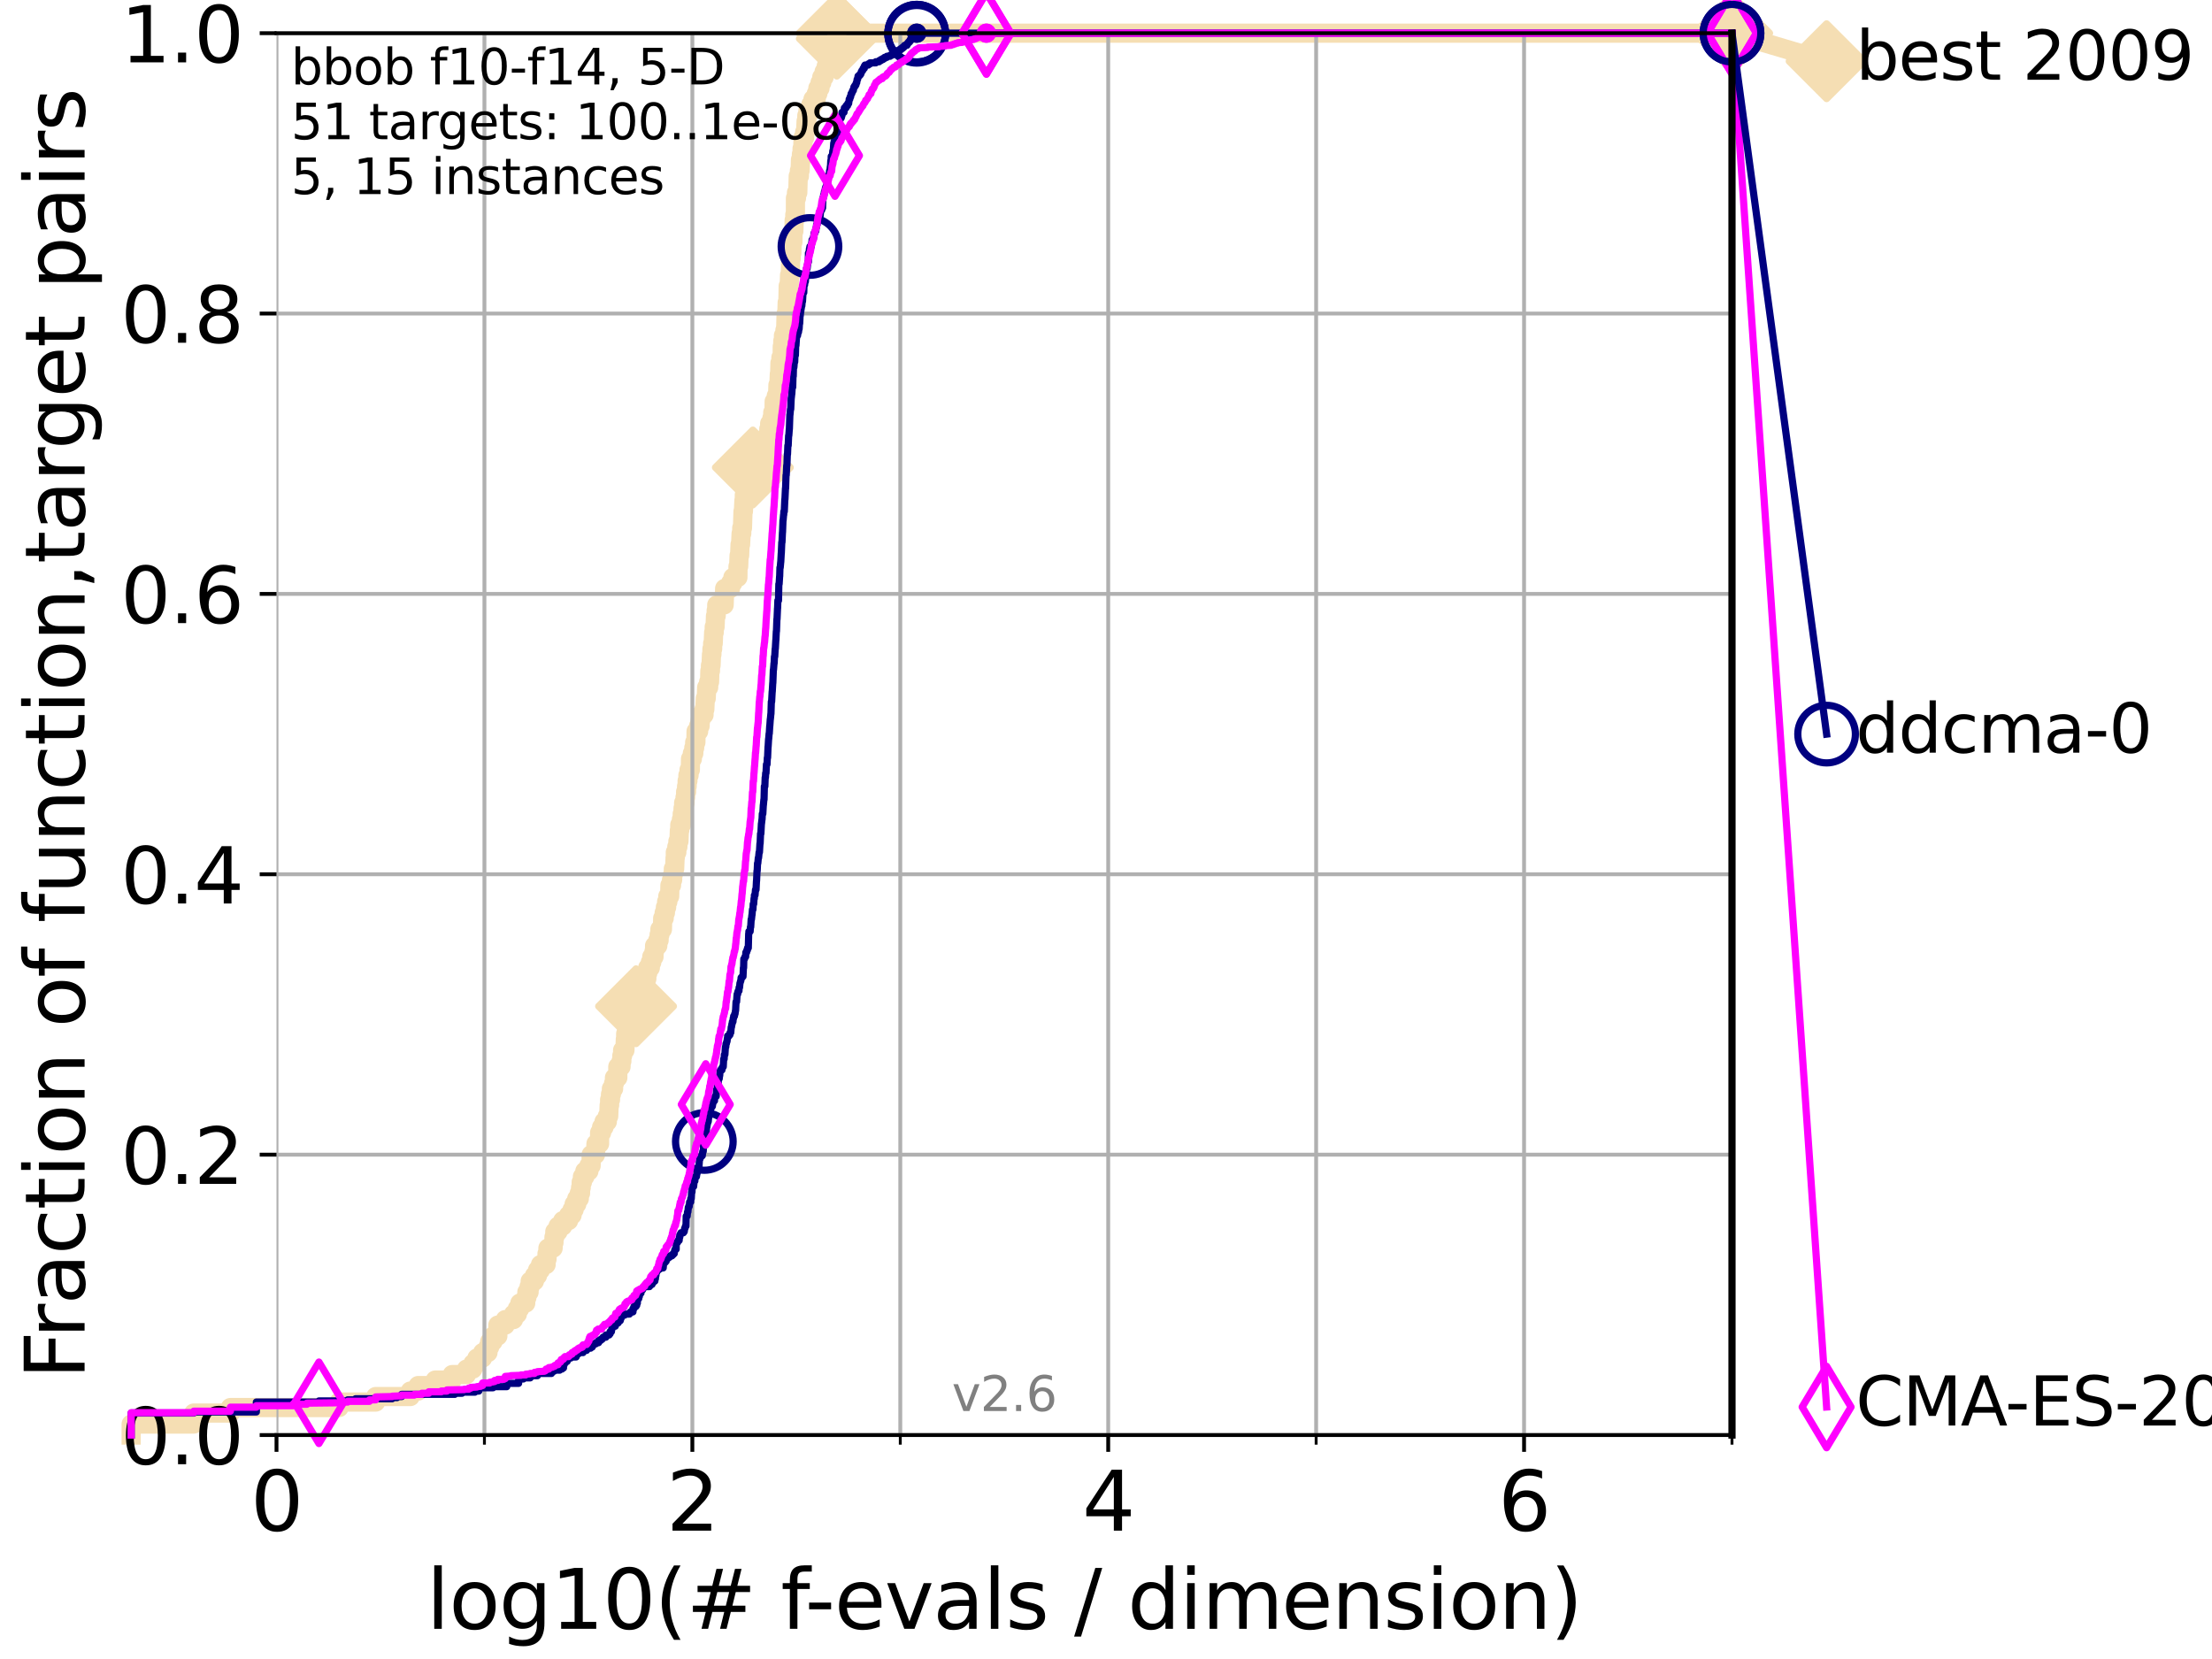 <?xml version="1.0" encoding="utf-8" standalone="no"?>
<!DOCTYPE svg PUBLIC "-//W3C//DTD SVG 1.1//EN"
  "http://www.w3.org/Graphics/SVG/1.1/DTD/svg11.dtd">
<svg xmlns:xlink="http://www.w3.org/1999/xlink" width="460.8pt" height="345.6pt" viewBox="0 0 460.8 345.6" xmlns="http://www.w3.org/2000/svg" version="1.1">
 <defs>
  <style type="text/css">*{stroke-linejoin: round; stroke-linecap: butt}</style>
 </defs>
 <g id="figure_1">
  <g id="patch_1">
   <path d="M 0 345.6 
L 460.8 345.6 
L 460.8 0 
L 0 0 
z
" style="fill: #ffffff"/>
  </g>
  <g id="axes_1">
   <g id="patch_2">
    <path d="M 57.6 298.944 
L 360.806 298.944 
L 360.806 6.912 
L 57.6 6.912 
z
" style="fill: #ffffff"/>
   </g>
   <g id="line2d_1">
    <path d="M 27.324 298.944 
L 27.324 296.654 
L 40.363 296.654 
L 40.363 294.363 
L 47.991 294.363 
L 47.991 293.218 
L 70.639 293.218 
L 70.639 292.073 
L 78.267 292.073 
L 78.267 290.927 
L 85.471 290.927 
L 85.471 289.782 
L 87.108 289.782 
L 87.108 288.637 
L 90.668 288.637 
L 90.668 287.492 
L 94.206 287.492 
L 94.206 286.347 
L 97.182 286.347 
L 97.182 285.201 
L 98.51 285.201 
L 98.51 284.056 
L 99.347 284.056 
L 99.347 282.911 
L 100.535 282.911 
L 100.535 281.766 
L 101.653 281.766 
L 101.653 280.62 
L 102.011 280.62 
L 102.011 279.475 
L 102.708 279.475 
L 102.708 278.33 
L 103.707 278.33 
L 103.707 276.04 
L 105.263 276.04 
L 105.263 274.894 
L 106.974 274.894 
L 106.974 273.749 
L 107.775 273.749 
L 107.775 272.604 
L 108.29 272.604 
L 108.29 271.459 
L 109.52 271.459 
L 109.52 270.313 
L 109.757 270.313 
L 109.757 269.168 
L 110.221 269.168 
L 110.221 268.023 
L 110.449 268.023 
L 110.449 266.878 
L 111.335 266.878 
L 111.335 265.733 
L 111.972 265.733 
L 111.972 264.587 
L 112.589 264.587 
L 112.589 263.442 
L 113.765 263.442 
L 113.765 262.297 
L 113.954 262.297 
L 113.954 261.152 
L 114.142 261.152 
L 114.142 260.006 
L 115.227 260.006 
L 115.227 258.861 
L 115.402 258.861 
L 115.402 257.716 
L 115.576 257.716 
L 115.576 256.571 
L 116.253 256.571 
L 116.253 255.426 
L 117.227 255.426 
L 117.227 254.28 
L 118.451 254.28 
L 118.451 253.135 
L 119.177 253.135 
L 119.177 251.99 
L 119.6 251.99 
L 119.6 250.845 
L 120.149 250.845 
L 120.149 249.699 
L 120.683 249.699 
L 120.683 248.554 
L 120.944 248.554 
L 120.944 247.409 
L 121.073 247.409 
L 121.073 246.264 
L 121.329 246.264 
L 121.329 245.118 
L 121.831 245.118 
L 121.831 243.973 
L 122.678 243.973 
L 122.678 242.828 
L 123.145 242.828 
L 123.145 240.538 
L 124.047 240.538 
L 124.156 238.247 
L 124.907 238.247 
L 124.907 235.957 
L 125.322 235.957 
L 125.322 234.811 
L 125.83 234.811 
L 125.83 233.666 
L 126.517 233.666 
L 126.517 232.521 
L 126.804 232.521 
L 126.899 230.231 
L 126.994 230.231 
L 126.994 229.085 
L 127.181 229.085 
L 127.181 227.94 
L 127.366 227.94 
L 127.366 226.795 
L 127.822 226.795 
L 127.822 225.65 
L 128.001 225.65 
L 128.001 224.504 
L 128.701 224.504 
L 128.701 222.214 
L 129.376 222.214 
L 129.376 221.069 
L 129.541 221.069 
L 129.541 219.924 
L 129.704 219.924 
L 129.704 218.778 
L 130.187 218.778 
L 130.266 216.488 
L 130.345 216.488 
L 130.345 215.343 
L 130.734 215.343 
L 130.734 214.197 
L 131.191 214.197 
L 131.266 211.907 
L 131.929 211.907 
L 131.929 210.762 
L 132.216 210.762 
L 132.216 209.617 
L 132.499 209.617 
L 132.499 208.471 
L 133.052 208.471 
L 133.052 207.326 
L 134.241 207.326 
L 134.241 206.181 
L 134.432 206.181 
L 134.495 203.89 
L 134.746 203.89 
L 134.746 202.745 
L 134.932 202.745 
L 134.932 201.6 
L 135.479 201.6 
L 135.479 200.455 
L 135.776 200.455 
L 135.776 199.31 
L 136.242 199.31 
L 136.242 198.164 
L 136.357 198.164 
L 136.357 197.019 
L 137.031 197.019 
L 137.031 195.874 
L 137.305 195.874 
L 137.305 194.729 
L 137.467 194.729 
L 137.467 193.583 
L 137.998 193.583 
L 138.051 191.293 
L 138.362 191.293 
L 138.362 190.148 
L 138.617 190.148 
L 138.617 189.003 
L 138.869 189.003 
L 138.869 187.857 
L 139.117 187.857 
L 139.117 186.712 
L 139.508 186.712 
L 139.556 184.422 
L 139.891 184.422 
L 139.891 183.276 
L 140.127 183.276 
L 140.127 182.131 
L 140.266 182.131 
L 140.266 180.986 
L 140.543 180.986 
L 140.634 178.696 
L 140.68 178.696 
L 140.68 177.55 
L 140.995 177.55 
L 140.995 176.405 
L 141.217 176.405 
L 141.217 175.26 
L 141.437 175.26 
L 141.524 172.969 
L 141.611 172.969 
L 141.611 171.824 
L 141.953 171.824 
L 141.953 170.679 
L 142.123 170.679 
L 142.123 169.534 
L 142.29 169.534 
L 142.29 168.389 
L 142.415 168.389 
L 142.415 167.243 
L 142.703 167.243 
L 142.703 166.098 
L 142.825 166.098 
L 142.825 164.953 
L 143.026 164.953 
L 143.026 163.808 
L 143.146 163.808 
L 143.146 162.662 
L 143.305 162.662 
L 143.305 161.517 
L 143.541 161.517 
L 143.541 160.372 
L 143.812 160.372 
L 143.85 158.082 
L 144.23 158.082 
L 144.23 156.936 
L 144.529 156.936 
L 144.529 155.791 
L 144.713 155.791 
L 144.713 154.646 
L 144.968 154.646 
L 145.004 152.355 
L 145.538 152.355 
L 145.538 151.21 
L 145.852 151.21 
L 145.852 150.065 
L 145.989 150.065 
L 145.989 148.92 
L 146.662 148.92 
L 146.662 147.774 
L 146.827 147.774 
L 146.925 145.484 
L 147.119 145.484 
L 147.216 143.194 
L 147.629 143.194 
L 147.629 142.048 
L 147.816 142.048 
L 147.878 139.758 
L 148.002 139.758 
L 148.002 138.613 
L 148.125 138.613 
L 148.216 136.322 
L 148.307 136.322 
L 148.307 135.177 
L 148.458 135.177 
L 148.458 134.032 
L 148.578 134.032 
L 148.667 131.741 
L 148.786 131.741 
L 148.786 130.596 
L 148.962 130.596 
L 149.05 128.306 
L 149.195 128.306 
L 149.195 127.16 
L 149.31 127.16 
L 149.31 126.015 
L 150.853 126.015 
L 150.959 122.58 
L 152.181 122.58 
L 152.181 121.434 
L 152.668 121.434 
L 152.668 120.289 
L 153.719 120.289 
L 153.742 117.999 
L 153.877 117.999 
L 153.967 115.708 
L 154.079 115.708 
L 154.168 113.418 
L 154.279 113.418 
L 154.389 111.127 
L 154.52 111.127 
L 154.52 109.982 
L 154.671 109.982 
L 154.779 106.546 
L 154.865 106.546 
L 154.971 104.256 
L 155.056 104.256 
L 155.056 103.111 
L 155.183 103.111 
L 155.225 100.82 
L 155.329 100.82 
L 155.329 99.675 
L 155.904 99.675 
L 155.904 98.53 
L 156.126 98.53 
L 156.126 97.385 
L 156.832 97.385 
L 156.832 96.239 
L 157.363 96.239 
L 157.363 95.094 
L 158.454 95.094 
L 158.454 93.949 
L 158.839 93.949 
L 158.839 92.804 
L 159.585 92.804 
L 159.585 91.659 
L 159.931 91.659 
L 159.931 90.513 
L 160.159 90.513 
L 160.159 89.368 
L 160.335 89.368 
L 160.335 88.223 
L 160.809 88.223 
L 160.809 87.078 
L 160.979 87.078 
L 160.979 85.932 
L 161.255 85.932 
L 161.271 83.642 
L 161.707 83.642 
L 161.707 82.497 
L 161.987 82.497 
L 162.06 80.206 
L 162.248 80.206 
L 162.349 77.916 
L 162.421 77.916 
L 162.478 75.625 
L 162.677 75.625 
L 162.677 74.48 
L 162.943 74.48 
L 162.957 72.19 
L 163.068 72.19 
L 163.068 71.045 
L 163.205 71.045 
L 163.205 69.899 
L 163.518 69.899 
L 163.518 68.754 
L 163.666 68.754 
L 163.76 65.318 
L 163.919 65.318 
L 163.985 63.028 
L 164.129 63.028 
L 164.194 59.592 
L 164.401 59.592 
L 164.479 57.302 
L 164.632 57.302 
L 164.708 53.866 
L 164.822 53.866 
L 164.822 52.721 
L 164.96 52.721 
L 164.985 50.43 
L 165.183 50.43 
L 165.196 48.14 
L 165.38 48.14 
L 165.441 45.85 
L 165.574 45.85 
L 165.574 44.704 
L 165.695 44.704 
L 165.707 41.269 
L 165.922 41.269 
L 165.922 40.123 
L 166.193 40.123 
L 166.287 36.688 
L 166.53 36.688 
L 166.53 35.543 
L 166.679 35.543 
L 166.758 33.252 
L 166.95 33.252 
L 166.95 32.107 
L 167.085 32.107 
L 167.085 30.962 
L 167.229 30.962 
L 167.296 28.671 
L 167.624 28.671 
L 167.624 27.526 
L 167.818 27.526 
L 167.925 25.236 
L 168.074 25.236 
L 168.074 24.09 
L 168.316 24.09 
L 168.316 22.945 
L 168.903 22.945 
L 168.903 21.8 
L 169.364 21.8 
L 169.364 20.655 
L 170.044 20.655 
L 170.044 19.509 
L 170.374 19.509 
L 170.374 18.364 
L 170.828 18.364 
L 170.828 17.219 
L 171.191 17.219 
L 171.191 16.074 
L 171.678 16.074 
L 171.678 14.929 
L 172.119 14.929 
L 172.119 13.783 
L 172.566 13.783 
L 172.566 12.638 
L 172.815 12.638 
L 172.815 11.493 
L 173.101 11.493 
L 173.101 10.348 
L 173.51 10.348 
L 173.51 9.202 
L 174.011 9.202 
L 174.011 8.057 
L 174.325 8.057 
L 174.325 6.912 
L 360.806 6.912 
L 360.806 6.912 
" style="fill: none; stroke: #f5deb3; stroke-width: 4; stroke-linecap: square"/>
   </g>
   <g id="line2d_2">
    <defs>
     <path id="m4051af6ec6" d="M -0 7.778 
L 7.778 0 
L 0 -7.778 
L -7.778 -0 
z
" style="stroke: #f5deb3; stroke-width: 1.5; stroke-linejoin: miter"/>
    </defs>
    <g>
     <use xlink:href="#m4051af6ec6" x="132.499" y="209.617" style="fill: #f5deb3; stroke: #f5deb3; stroke-width: 1.5; stroke-linejoin: miter"/>
     <use xlink:href="#m4051af6ec6" x="156.832" y="97.385" style="fill: #f5deb3; stroke: #f5deb3; stroke-width: 1.5; stroke-linejoin: miter"/>
     <use xlink:href="#m4051af6ec6" x="174.325" y="8.057" style="fill: #f5deb3; stroke: #f5deb3; stroke-width: 1.5; stroke-linejoin: miter"/>
     <use xlink:href="#m4051af6ec6" x="174.325" y="6.912" style="fill: #f5deb3; stroke: #f5deb3; stroke-width: 1.5; stroke-linejoin: miter"/>
     <use xlink:href="#m4051af6ec6" x="174.325" y="6.912" style="fill: #f5deb3; stroke: #f5deb3; stroke-width: 1.5; stroke-linejoin: miter"/>
     <use xlink:href="#m4051af6ec6" x="360.806" y="6.912" style="fill: #f5deb3; stroke: #f5deb3; stroke-width: 1.5; stroke-linejoin: miter"/>
    </g>
   </g>
   <g id="line2d_3">
    <path style="fill: none; stroke: #f5deb3; stroke-width: 4; stroke-linecap: square"/>
    <g/>
   </g>
   <g id="line2d_4">
    <path d="M 360.806 6.912 
L 380.515 12.753 
" style="fill: none; stroke: #f5deb3; stroke-width: 4; stroke-linecap: square"/>
    <g>
     <use xlink:href="#m4051af6ec6" x="360.806" y="6.912" style="fill: #f5deb3; stroke: #f5deb3; stroke-width: 1.5; stroke-linejoin: miter"/>
     <use xlink:href="#m4051af6ec6" x="380.515" y="12.753" style="fill: #f5deb3; stroke: #f5deb3; stroke-width: 1.5; stroke-linejoin: miter"/>
    </g>
   </g>
   <g id="matplotlib.axis_1">
    <g id="xtick_1">
     <g id="line2d_5">
      <path d="M 57.6 298.944 
L 57.6 6.912 
" clip-path="url(#pb698ceb030)" style="fill: none; stroke: #b0b0b0; stroke-width: 0.8; stroke-linecap: square"/>
     </g>
     <g id="line2d_6">
      <defs>
       <path id="mbb26cd9f1c" d="M 0 0 
L 0 3.5 
" style="stroke: #000000; stroke-width: 0.8"/>
      </defs>
      <g>
       <use xlink:href="#mbb26cd9f1c" x="57.6" y="298.944" style="stroke: #000000; stroke-width: 0.8"/>
      </g>
     </g>
     <g id="text_1">
      <!-- 0 -->
      <g transform="translate(52.192 318.861)scale(0.17 -0.17)">
       <defs>
        <path id="DejaVuSans-30" d="M 2034 4250 
Q 1547 4250 1301 3770 
Q 1056 3291 1056 2328 
Q 1056 1369 1301 889 
Q 1547 409 2034 409 
Q 2525 409 2770 889 
Q 3016 1369 3016 2328 
Q 3016 3291 2770 3770 
Q 2525 4250 2034 4250 
z
M 2034 4750 
Q 2819 4750 3233 4129 
Q 3647 3509 3647 2328 
Q 3647 1150 3233 529 
Q 2819 -91 2034 -91 
Q 1250 -91 836 529 
Q 422 1150 422 2328 
Q 422 3509 836 4129 
Q 1250 4750 2034 4750 
z
" transform="scale(0.016)"/>
       </defs>
       <use xlink:href="#DejaVuSans-30"/>
      </g>
     </g>
    </g>
    <g id="xtick_2">
     <g id="line2d_7">
      <path d="M 144.23 298.944 
L 144.23 6.912 
" clip-path="url(#pb698ceb030)" style="fill: none; stroke: #b0b0b0; stroke-width: 0.8; stroke-linecap: square"/>
     </g>
     <g id="line2d_8">
      <g>
       <use xlink:href="#mbb26cd9f1c" x="144.23" y="298.944" style="stroke: #000000; stroke-width: 0.8"/>
      </g>
     </g>
     <g id="text_2">
      <!-- 2 -->
      <g transform="translate(138.822 318.861)scale(0.17 -0.17)">
       <defs>
        <path id="DejaVuSans-32" d="M 1228 531 
L 3431 531 
L 3431 0 
L 469 0 
L 469 531 
Q 828 903 1448 1529 
Q 2069 2156 2228 2338 
Q 2531 2678 2651 2914 
Q 2772 3150 2772 3378 
Q 2772 3750 2511 3984 
Q 2250 4219 1831 4219 
Q 1534 4219 1204 4116 
Q 875 4013 500 3803 
L 500 4441 
Q 881 4594 1212 4672 
Q 1544 4750 1819 4750 
Q 2544 4750 2975 4387 
Q 3406 4025 3406 3419 
Q 3406 3131 3298 2873 
Q 3191 2616 2906 2266 
Q 2828 2175 2409 1742 
Q 1991 1309 1228 531 
z
" transform="scale(0.016)"/>
       </defs>
       <use xlink:href="#DejaVuSans-32"/>
      </g>
     </g>
    </g>
    <g id="xtick_3">
     <g id="line2d_9">
      <path d="M 230.861 298.944 
L 230.861 6.912 
" clip-path="url(#pb698ceb030)" style="fill: none; stroke: #b0b0b0; stroke-width: 0.8; stroke-linecap: square"/>
     </g>
     <g id="line2d_10">
      <g>
       <use xlink:href="#mbb26cd9f1c" x="230.861" y="298.944" style="stroke: #000000; stroke-width: 0.8"/>
      </g>
     </g>
     <g id="text_3">
      <!-- 4 -->
      <g transform="translate(225.453 318.861)scale(0.17 -0.17)">
       <defs>
        <path id="DejaVuSans-34" d="M 2419 4116 
L 825 1625 
L 2419 1625 
L 2419 4116 
z
M 2253 4666 
L 3047 4666 
L 3047 1625 
L 3713 1625 
L 3713 1100 
L 3047 1100 
L 3047 0 
L 2419 0 
L 2419 1100 
L 313 1100 
L 313 1709 
L 2253 4666 
z
" transform="scale(0.016)"/>
       </defs>
       <use xlink:href="#DejaVuSans-34"/>
      </g>
     </g>
    </g>
    <g id="xtick_4">
     <g id="line2d_11">
      <path d="M 317.491 298.944 
L 317.491 6.912 
" clip-path="url(#pb698ceb030)" style="fill: none; stroke: #b0b0b0; stroke-width: 0.8; stroke-linecap: square"/>
     </g>
     <g id="line2d_12">
      <g>
       <use xlink:href="#mbb26cd9f1c" x="317.491" y="298.944" style="stroke: #000000; stroke-width: 0.8"/>
      </g>
     </g>
     <g id="text_4">
      <!-- 6 -->
      <g transform="translate(312.083 318.861)scale(0.17 -0.17)">
       <defs>
        <path id="DejaVuSans-36" d="M 2113 2584 
Q 1688 2584 1439 2293 
Q 1191 2003 1191 1497 
Q 1191 994 1439 701 
Q 1688 409 2113 409 
Q 2538 409 2786 701 
Q 3034 994 3034 1497 
Q 3034 2003 2786 2293 
Q 2538 2584 2113 2584 
z
M 3366 4563 
L 3366 3988 
Q 3128 4100 2886 4159 
Q 2644 4219 2406 4219 
Q 1781 4219 1451 3797 
Q 1122 3375 1075 2522 
Q 1259 2794 1537 2939 
Q 1816 3084 2150 3084 
Q 2853 3084 3261 2657 
Q 3669 2231 3669 1497 
Q 3669 778 3244 343 
Q 2819 -91 2113 -91 
Q 1303 -91 875 529 
Q 447 1150 447 2328 
Q 447 3434 972 4092 
Q 1497 4750 2381 4750 
Q 2619 4750 2861 4703 
Q 3103 4656 3366 4563 
z
" transform="scale(0.016)"/>
       </defs>
       <use xlink:href="#DejaVuSans-36"/>
      </g>
     </g>
    </g>
    <g id="xtick_5">
     <g id="line2d_13">
      <path d="M 100.915 298.944 
L 100.915 6.912 
" clip-path="url(#pb698ceb030)" style="fill: none; stroke: #b0b0b0; stroke-width: 0.8; stroke-linecap: square"/>
     </g>
     <g id="line2d_14">
      <defs>
       <path id="m67e8804e5d" d="M 0 0 
L 0 2 
" style="stroke: #000000; stroke-width: 0.6"/>
      </defs>
      <g>
       <use xlink:href="#m67e8804e5d" x="100.915" y="298.944" style="stroke: #000000; stroke-width: 0.6"/>
      </g>
     </g>
    </g>
    <g id="xtick_6">
     <g id="line2d_15">
      <path d="M 187.546 298.944 
L 187.546 6.912 
" clip-path="url(#pb698ceb030)" style="fill: none; stroke: #b0b0b0; stroke-width: 0.8; stroke-linecap: square"/>
     </g>
     <g id="line2d_16">
      <g>
       <use xlink:href="#m67e8804e5d" x="187.546" y="298.944" style="stroke: #000000; stroke-width: 0.6"/>
      </g>
     </g>
    </g>
    <g id="xtick_7">
     <g id="line2d_17">
      <path d="M 274.176 298.944 
L 274.176 6.912 
" clip-path="url(#pb698ceb030)" style="fill: none; stroke: #b0b0b0; stroke-width: 0.8; stroke-linecap: square"/>
     </g>
     <g id="line2d_18">
      <g>
       <use xlink:href="#m67e8804e5d" x="274.176" y="298.944" style="stroke: #000000; stroke-width: 0.6"/>
      </g>
     </g>
    </g>
    <g id="xtick_8">
     <g id="line2d_19">
      <path d="M 360.806 298.944 
L 360.806 6.912 
" clip-path="url(#pb698ceb030)" style="fill: none; stroke: #b0b0b0; stroke-width: 0.8; stroke-linecap: square"/>
     </g>
     <g id="line2d_20">
      <g>
       <use xlink:href="#m67e8804e5d" x="360.806" y="298.944" style="stroke: #000000; stroke-width: 0.6"/>
      </g>
     </g>
    </g>
    <g id="text_5">
     <!-- log10(# f-evals / dimension) -->
     <g transform="translate(88.823 339.314)scale(0.17 -0.17)">
      <defs>
       <path id="DejaVuSans-6c" d="M 603 4863 
L 1178 4863 
L 1178 0 
L 603 0 
L 603 4863 
z
" transform="scale(0.016)"/>
       <path id="DejaVuSans-6f" d="M 1959 3097 
Q 1497 3097 1228 2736 
Q 959 2375 959 1747 
Q 959 1119 1226 758 
Q 1494 397 1959 397 
Q 2419 397 2687 759 
Q 2956 1122 2956 1747 
Q 2956 2369 2687 2733 
Q 2419 3097 1959 3097 
z
M 1959 3584 
Q 2709 3584 3137 3096 
Q 3566 2609 3566 1747 
Q 3566 888 3137 398 
Q 2709 -91 1959 -91 
Q 1206 -91 779 398 
Q 353 888 353 1747 
Q 353 2609 779 3096 
Q 1206 3584 1959 3584 
z
" transform="scale(0.016)"/>
       <path id="DejaVuSans-67" d="M 2906 1791 
Q 2906 2416 2648 2759 
Q 2391 3103 1925 3103 
Q 1463 3103 1205 2759 
Q 947 2416 947 1791 
Q 947 1169 1205 825 
Q 1463 481 1925 481 
Q 2391 481 2648 825 
Q 2906 1169 2906 1791 
z
M 3481 434 
Q 3481 -459 3084 -895 
Q 2688 -1331 1869 -1331 
Q 1566 -1331 1297 -1286 
Q 1028 -1241 775 -1147 
L 775 -588 
Q 1028 -725 1275 -790 
Q 1522 -856 1778 -856 
Q 2344 -856 2625 -561 
Q 2906 -266 2906 331 
L 2906 616 
Q 2728 306 2450 153 
Q 2172 0 1784 0 
Q 1141 0 747 490 
Q 353 981 353 1791 
Q 353 2603 747 3093 
Q 1141 3584 1784 3584 
Q 2172 3584 2450 3431 
Q 2728 3278 2906 2969 
L 2906 3500 
L 3481 3500 
L 3481 434 
z
" transform="scale(0.016)"/>
       <path id="DejaVuSans-31" d="M 794 531 
L 1825 531 
L 1825 4091 
L 703 3866 
L 703 4441 
L 1819 4666 
L 2450 4666 
L 2450 531 
L 3481 531 
L 3481 0 
L 794 0 
L 794 531 
z
" transform="scale(0.016)"/>
       <path id="DejaVuSans-28" d="M 1984 4856 
Q 1566 4138 1362 3434 
Q 1159 2731 1159 2009 
Q 1159 1288 1364 580 
Q 1569 -128 1984 -844 
L 1484 -844 
Q 1016 -109 783 600 
Q 550 1309 550 2009 
Q 550 2706 781 3412 
Q 1013 4119 1484 4856 
L 1984 4856 
z
" transform="scale(0.016)"/>
       <path id="DejaVuSans-23" d="M 3272 2816 
L 2363 2816 
L 2100 1772 
L 3016 1772 
L 3272 2816 
z
M 2803 4594 
L 2478 3297 
L 3391 3297 
L 3719 4594 
L 4219 4594 
L 3897 3297 
L 4872 3297 
L 4872 2816 
L 3775 2816 
L 3519 1772 
L 4513 1772 
L 4513 1294 
L 3397 1294 
L 3072 0 
L 2572 0 
L 2894 1294 
L 1978 1294 
L 1656 0 
L 1153 0 
L 1478 1294 
L 494 1294 
L 494 1772 
L 1594 1772 
L 1856 2816 
L 850 2816 
L 850 3297 
L 1978 3297 
L 2297 4594 
L 2803 4594 
z
" transform="scale(0.016)"/>
       <path id="DejaVuSans-20" transform="scale(0.016)"/>
       <path id="DejaVuSans-66" d="M 2375 4863 
L 2375 4384 
L 1825 4384 
Q 1516 4384 1395 4259 
Q 1275 4134 1275 3809 
L 1275 3500 
L 2222 3500 
L 2222 3053 
L 1275 3053 
L 1275 0 
L 697 0 
L 697 3053 
L 147 3053 
L 147 3500 
L 697 3500 
L 697 3744 
Q 697 4328 969 4595 
Q 1241 4863 1831 4863 
L 2375 4863 
z
" transform="scale(0.016)"/>
       <path id="DejaVuSans-2d" d="M 313 2009 
L 1997 2009 
L 1997 1497 
L 313 1497 
L 313 2009 
z
" transform="scale(0.016)"/>
       <path id="DejaVuSans-65" d="M 3597 1894 
L 3597 1613 
L 953 1613 
Q 991 1019 1311 708 
Q 1631 397 2203 397 
Q 2534 397 2845 478 
Q 3156 559 3463 722 
L 3463 178 
Q 3153 47 2828 -22 
Q 2503 -91 2169 -91 
Q 1331 -91 842 396 
Q 353 884 353 1716 
Q 353 2575 817 3079 
Q 1281 3584 2069 3584 
Q 2775 3584 3186 3129 
Q 3597 2675 3597 1894 
z
M 3022 2063 
Q 3016 2534 2758 2815 
Q 2500 3097 2075 3097 
Q 1594 3097 1305 2825 
Q 1016 2553 972 2059 
L 3022 2063 
z
" transform="scale(0.016)"/>
       <path id="DejaVuSans-76" d="M 191 3500 
L 800 3500 
L 1894 563 
L 2988 3500 
L 3597 3500 
L 2284 0 
L 1503 0 
L 191 3500 
z
" transform="scale(0.016)"/>
       <path id="DejaVuSans-61" d="M 2194 1759 
Q 1497 1759 1228 1600 
Q 959 1441 959 1056 
Q 959 750 1161 570 
Q 1363 391 1709 391 
Q 2188 391 2477 730 
Q 2766 1069 2766 1631 
L 2766 1759 
L 2194 1759 
z
M 3341 1997 
L 3341 0 
L 2766 0 
L 2766 531 
Q 2569 213 2275 61 
Q 1981 -91 1556 -91 
Q 1019 -91 701 211 
Q 384 513 384 1019 
Q 384 1609 779 1909 
Q 1175 2209 1959 2209 
L 2766 2209 
L 2766 2266 
Q 2766 2663 2505 2880 
Q 2244 3097 1772 3097 
Q 1472 3097 1187 3025 
Q 903 2953 641 2809 
L 641 3341 
Q 956 3463 1253 3523 
Q 1550 3584 1831 3584 
Q 2591 3584 2966 3190 
Q 3341 2797 3341 1997 
z
" transform="scale(0.016)"/>
       <path id="DejaVuSans-73" d="M 2834 3397 
L 2834 2853 
Q 2591 2978 2328 3040 
Q 2066 3103 1784 3103 
Q 1356 3103 1142 2972 
Q 928 2841 928 2578 
Q 928 2378 1081 2264 
Q 1234 2150 1697 2047 
L 1894 2003 
Q 2506 1872 2764 1633 
Q 3022 1394 3022 966 
Q 3022 478 2636 193 
Q 2250 -91 1575 -91 
Q 1294 -91 989 -36 
Q 684 19 347 128 
L 347 722 
Q 666 556 975 473 
Q 1284 391 1588 391 
Q 1994 391 2212 530 
Q 2431 669 2431 922 
Q 2431 1156 2273 1281 
Q 2116 1406 1581 1522 
L 1381 1569 
Q 847 1681 609 1914 
Q 372 2147 372 2553 
Q 372 3047 722 3315 
Q 1072 3584 1716 3584 
Q 2034 3584 2315 3537 
Q 2597 3491 2834 3397 
z
" transform="scale(0.016)"/>
       <path id="DejaVuSans-2f" d="M 1625 4666 
L 2156 4666 
L 531 -594 
L 0 -594 
L 1625 4666 
z
" transform="scale(0.016)"/>
       <path id="DejaVuSans-64" d="M 2906 2969 
L 2906 4863 
L 3481 4863 
L 3481 0 
L 2906 0 
L 2906 525 
Q 2725 213 2448 61 
Q 2172 -91 1784 -91 
Q 1150 -91 751 415 
Q 353 922 353 1747 
Q 353 2572 751 3078 
Q 1150 3584 1784 3584 
Q 2172 3584 2448 3432 
Q 2725 3281 2906 2969 
z
M 947 1747 
Q 947 1113 1208 752 
Q 1469 391 1925 391 
Q 2381 391 2643 752 
Q 2906 1113 2906 1747 
Q 2906 2381 2643 2742 
Q 2381 3103 1925 3103 
Q 1469 3103 1208 2742 
Q 947 2381 947 1747 
z
" transform="scale(0.016)"/>
       <path id="DejaVuSans-69" d="M 603 3500 
L 1178 3500 
L 1178 0 
L 603 0 
L 603 3500 
z
M 603 4863 
L 1178 4863 
L 1178 4134 
L 603 4134 
L 603 4863 
z
" transform="scale(0.016)"/>
       <path id="DejaVuSans-6d" d="M 3328 2828 
Q 3544 3216 3844 3400 
Q 4144 3584 4550 3584 
Q 5097 3584 5394 3201 
Q 5691 2819 5691 2113 
L 5691 0 
L 5113 0 
L 5113 2094 
Q 5113 2597 4934 2840 
Q 4756 3084 4391 3084 
Q 3944 3084 3684 2787 
Q 3425 2491 3425 1978 
L 3425 0 
L 2847 0 
L 2847 2094 
Q 2847 2600 2669 2842 
Q 2491 3084 2119 3084 
Q 1678 3084 1418 2786 
Q 1159 2488 1159 1978 
L 1159 0 
L 581 0 
L 581 3500 
L 1159 3500 
L 1159 2956 
Q 1356 3278 1631 3431 
Q 1906 3584 2284 3584 
Q 2666 3584 2933 3390 
Q 3200 3197 3328 2828 
z
" transform="scale(0.016)"/>
       <path id="DejaVuSans-6e" d="M 3513 2113 
L 3513 0 
L 2938 0 
L 2938 2094 
Q 2938 2591 2744 2837 
Q 2550 3084 2163 3084 
Q 1697 3084 1428 2787 
Q 1159 2491 1159 1978 
L 1159 0 
L 581 0 
L 581 3500 
L 1159 3500 
L 1159 2956 
Q 1366 3272 1645 3428 
Q 1925 3584 2291 3584 
Q 2894 3584 3203 3211 
Q 3513 2838 3513 2113 
z
" transform="scale(0.016)"/>
       <path id="DejaVuSans-29" d="M 513 4856 
L 1013 4856 
Q 1481 4119 1714 3412 
Q 1947 2706 1947 2009 
Q 1947 1309 1714 600 
Q 1481 -109 1013 -844 
L 513 -844 
Q 928 -128 1133 580 
Q 1338 1288 1338 2009 
Q 1338 2731 1133 3434 
Q 928 4138 513 4856 
z
" transform="scale(0.016)"/>
      </defs>
      <use xlink:href="#DejaVuSans-6c"/>
      <use xlink:href="#DejaVuSans-6f" x="27.783"/>
      <use xlink:href="#DejaVuSans-67" x="88.965"/>
      <use xlink:href="#DejaVuSans-31" x="152.441"/>
      <use xlink:href="#DejaVuSans-30" x="216.064"/>
      <use xlink:href="#DejaVuSans-28" x="279.688"/>
      <use xlink:href="#DejaVuSans-23" x="318.701"/>
      <use xlink:href="#DejaVuSans-20" x="402.49"/>
      <use xlink:href="#DejaVuSans-66" x="434.277"/>
      <use xlink:href="#DejaVuSans-2d" x="463.982"/>
      <use xlink:href="#DejaVuSans-65" x="500.066"/>
      <use xlink:href="#DejaVuSans-76" x="561.59"/>
      <use xlink:href="#DejaVuSans-61" x="620.77"/>
      <use xlink:href="#DejaVuSans-6c" x="682.049"/>
      <use xlink:href="#DejaVuSans-73" x="709.832"/>
      <use xlink:href="#DejaVuSans-20" x="761.932"/>
      <use xlink:href="#DejaVuSans-2f" x="793.719"/>
      <use xlink:href="#DejaVuSans-20" x="827.41"/>
      <use xlink:href="#DejaVuSans-64" x="859.197"/>
      <use xlink:href="#DejaVuSans-69" x="922.674"/>
      <use xlink:href="#DejaVuSans-6d" x="950.457"/>
      <use xlink:href="#DejaVuSans-65" x="1047.869"/>
      <use xlink:href="#DejaVuSans-6e" x="1109.393"/>
      <use xlink:href="#DejaVuSans-73" x="1172.771"/>
      <use xlink:href="#DejaVuSans-69" x="1224.871"/>
      <use xlink:href="#DejaVuSans-6f" x="1252.654"/>
      <use xlink:href="#DejaVuSans-6e" x="1313.836"/>
      <use xlink:href="#DejaVuSans-29" x="1377.215"/>
     </g>
    </g>
   </g>
   <g id="matplotlib.axis_2">
    <g id="ytick_1">
     <g id="line2d_21">
      <path d="M 57.6 298.944 
L 360.806 298.944 
" clip-path="url(#pb698ceb030)" style="fill: none; stroke: #b0b0b0; stroke-width: 0.8; stroke-linecap: square"/>
     </g>
     <g id="line2d_22">
      <defs>
       <path id="ma4adafa234" d="M 0 0 
L -3.5 0 
" style="stroke: #000000; stroke-width: 0.8"/>
      </defs>
      <g>
       <use xlink:href="#ma4adafa234" x="57.6" y="298.944" style="stroke: #000000; stroke-width: 0.8"/>
      </g>
     </g>
     <g id="text_6">
      <!-- 0.0 -->
      <g transform="translate(25.155 305.023)scale(0.16 -0.16)">
       <defs>
        <path id="DejaVuSans-2e" d="M 684 794 
L 1344 794 
L 1344 0 
L 684 0 
L 684 794 
z
" transform="scale(0.016)"/>
       </defs>
       <use xlink:href="#DejaVuSans-30"/>
       <use xlink:href="#DejaVuSans-2e" x="63.623"/>
       <use xlink:href="#DejaVuSans-30" x="95.41"/>
      </g>
     </g>
    </g>
    <g id="ytick_2">
     <g id="line2d_23">
      <path d="M 57.6 240.538 
L 360.806 240.538 
" clip-path="url(#pb698ceb030)" style="fill: none; stroke: #b0b0b0; stroke-width: 0.8; stroke-linecap: square"/>
     </g>
     <g id="line2d_24">
      <g>
       <use xlink:href="#ma4adafa234" x="57.6" y="240.538" style="stroke: #000000; stroke-width: 0.8"/>
      </g>
     </g>
     <g id="text_7">
      <!-- 0.2 -->
      <g transform="translate(25.155 246.616)scale(0.16 -0.16)">
       <use xlink:href="#DejaVuSans-30"/>
       <use xlink:href="#DejaVuSans-2e" x="63.623"/>
       <use xlink:href="#DejaVuSans-32" x="95.41"/>
      </g>
     </g>
    </g>
    <g id="ytick_3">
     <g id="line2d_25">
      <path d="M 57.6 182.131 
L 360.806 182.131 
" clip-path="url(#pb698ceb030)" style="fill: none; stroke: #b0b0b0; stroke-width: 0.8; stroke-linecap: square"/>
     </g>
     <g id="line2d_26">
      <g>
       <use xlink:href="#ma4adafa234" x="57.6" y="182.131" style="stroke: #000000; stroke-width: 0.8"/>
      </g>
     </g>
     <g id="text_8">
      <!-- 0.4 -->
      <g transform="translate(25.155 188.21)scale(0.16 -0.16)">
       <use xlink:href="#DejaVuSans-30"/>
       <use xlink:href="#DejaVuSans-2e" x="63.623"/>
       <use xlink:href="#DejaVuSans-34" x="95.41"/>
      </g>
     </g>
    </g>
    <g id="ytick_4">
     <g id="line2d_27">
      <path d="M 57.6 123.725 
L 360.806 123.725 
" clip-path="url(#pb698ceb030)" style="fill: none; stroke: #b0b0b0; stroke-width: 0.8; stroke-linecap: square"/>
     </g>
     <g id="line2d_28">
      <g>
       <use xlink:href="#ma4adafa234" x="57.6" y="123.725" style="stroke: #000000; stroke-width: 0.8"/>
      </g>
     </g>
     <g id="text_9">
      <!-- 0.6 -->
      <g transform="translate(25.155 129.804)scale(0.16 -0.16)">
       <use xlink:href="#DejaVuSans-30"/>
       <use xlink:href="#DejaVuSans-2e" x="63.623"/>
       <use xlink:href="#DejaVuSans-36" x="95.41"/>
      </g>
     </g>
    </g>
    <g id="ytick_5">
     <g id="line2d_29">
      <path d="M 57.6 65.318 
L 360.806 65.318 
" clip-path="url(#pb698ceb030)" style="fill: none; stroke: #b0b0b0; stroke-width: 0.8; stroke-linecap: square"/>
     </g>
     <g id="line2d_30">
      <g>
       <use xlink:href="#ma4adafa234" x="57.6" y="65.318" style="stroke: #000000; stroke-width: 0.8"/>
      </g>
     </g>
     <g id="text_10">
      <!-- 0.8 -->
      <g transform="translate(25.155 71.397)scale(0.16 -0.16)">
       <defs>
        <path id="DejaVuSans-38" d="M 2034 2216 
Q 1584 2216 1326 1975 
Q 1069 1734 1069 1313 
Q 1069 891 1326 650 
Q 1584 409 2034 409 
Q 2484 409 2743 651 
Q 3003 894 3003 1313 
Q 3003 1734 2745 1975 
Q 2488 2216 2034 2216 
z
M 1403 2484 
Q 997 2584 770 2862 
Q 544 3141 544 3541 
Q 544 4100 942 4425 
Q 1341 4750 2034 4750 
Q 2731 4750 3128 4425 
Q 3525 4100 3525 3541 
Q 3525 3141 3298 2862 
Q 3072 2584 2669 2484 
Q 3125 2378 3379 2068 
Q 3634 1759 3634 1313 
Q 3634 634 3220 271 
Q 2806 -91 2034 -91 
Q 1263 -91 848 271 
Q 434 634 434 1313 
Q 434 1759 690 2068 
Q 947 2378 1403 2484 
z
M 1172 3481 
Q 1172 3119 1398 2916 
Q 1625 2713 2034 2713 
Q 2441 2713 2670 2916 
Q 2900 3119 2900 3481 
Q 2900 3844 2670 4047 
Q 2441 4250 2034 4250 
Q 1625 4250 1398 4047 
Q 1172 3844 1172 3481 
z
" transform="scale(0.016)"/>
       </defs>
       <use xlink:href="#DejaVuSans-30"/>
       <use xlink:href="#DejaVuSans-2e" x="63.623"/>
       <use xlink:href="#DejaVuSans-38" x="95.41"/>
      </g>
     </g>
    </g>
    <g id="ytick_6">
     <g id="line2d_31">
      <path d="M 57.6 6.912 
L 360.806 6.912 
" clip-path="url(#pb698ceb030)" style="fill: none; stroke: #b0b0b0; stroke-width: 0.8; stroke-linecap: square"/>
     </g>
     <g id="line2d_32">
      <g>
       <use xlink:href="#ma4adafa234" x="57.6" y="6.912" style="stroke: #000000; stroke-width: 0.8"/>
      </g>
     </g>
     <g id="text_11">
      <!-- 1.0 -->
      <g transform="translate(25.155 12.991)scale(0.16 -0.16)">
       <use xlink:href="#DejaVuSans-31"/>
       <use xlink:href="#DejaVuSans-2e" x="63.623"/>
       <use xlink:href="#DejaVuSans-30" x="95.41"/>
      </g>
     </g>
    </g>
    <g id="text_12">
     <!-- Fraction of function,target pairs -->
     <g transform="translate(17.62 287.313)rotate(-90)scale(0.17 -0.17)">
      <defs>
       <path id="DejaVuSans-46" d="M 628 4666 
L 3309 4666 
L 3309 4134 
L 1259 4134 
L 1259 2759 
L 3109 2759 
L 3109 2228 
L 1259 2228 
L 1259 0 
L 628 0 
L 628 4666 
z
" transform="scale(0.016)"/>
       <path id="DejaVuSans-72" d="M 2631 2963 
Q 2534 3019 2420 3045 
Q 2306 3072 2169 3072 
Q 1681 3072 1420 2755 
Q 1159 2438 1159 1844 
L 1159 0 
L 581 0 
L 581 3500 
L 1159 3500 
L 1159 2956 
Q 1341 3275 1631 3429 
Q 1922 3584 2338 3584 
Q 2397 3584 2469 3576 
Q 2541 3569 2628 3553 
L 2631 2963 
z
" transform="scale(0.016)"/>
       <path id="DejaVuSans-63" d="M 3122 3366 
L 3122 2828 
Q 2878 2963 2633 3030 
Q 2388 3097 2138 3097 
Q 1578 3097 1268 2742 
Q 959 2388 959 1747 
Q 959 1106 1268 751 
Q 1578 397 2138 397 
Q 2388 397 2633 464 
Q 2878 531 3122 666 
L 3122 134 
Q 2881 22 2623 -34 
Q 2366 -91 2075 -91 
Q 1284 -91 818 406 
Q 353 903 353 1747 
Q 353 2603 823 3093 
Q 1294 3584 2113 3584 
Q 2378 3584 2631 3529 
Q 2884 3475 3122 3366 
z
" transform="scale(0.016)"/>
       <path id="DejaVuSans-74" d="M 1172 4494 
L 1172 3500 
L 2356 3500 
L 2356 3053 
L 1172 3053 
L 1172 1153 
Q 1172 725 1289 603 
Q 1406 481 1766 481 
L 2356 481 
L 2356 0 
L 1766 0 
Q 1100 0 847 248 
Q 594 497 594 1153 
L 594 3053 
L 172 3053 
L 172 3500 
L 594 3500 
L 594 4494 
L 1172 4494 
z
" transform="scale(0.016)"/>
       <path id="DejaVuSans-75" d="M 544 1381 
L 544 3500 
L 1119 3500 
L 1119 1403 
Q 1119 906 1312 657 
Q 1506 409 1894 409 
Q 2359 409 2629 706 
Q 2900 1003 2900 1516 
L 2900 3500 
L 3475 3500 
L 3475 0 
L 2900 0 
L 2900 538 
Q 2691 219 2414 64 
Q 2138 -91 1772 -91 
Q 1169 -91 856 284 
Q 544 659 544 1381 
z
M 1991 3584 
L 1991 3584 
z
" transform="scale(0.016)"/>
       <path id="DejaVuSans-2c" d="M 750 794 
L 1409 794 
L 1409 256 
L 897 -744 
L 494 -744 
L 750 256 
L 750 794 
z
" transform="scale(0.016)"/>
       <path id="DejaVuSans-70" d="M 1159 525 
L 1159 -1331 
L 581 -1331 
L 581 3500 
L 1159 3500 
L 1159 2969 
Q 1341 3281 1617 3432 
Q 1894 3584 2278 3584 
Q 2916 3584 3314 3078 
Q 3713 2572 3713 1747 
Q 3713 922 3314 415 
Q 2916 -91 2278 -91 
Q 1894 -91 1617 61 
Q 1341 213 1159 525 
z
M 3116 1747 
Q 3116 2381 2855 2742 
Q 2594 3103 2138 3103 
Q 1681 3103 1420 2742 
Q 1159 2381 1159 1747 
Q 1159 1113 1420 752 
Q 1681 391 2138 391 
Q 2594 391 2855 752 
Q 3116 1113 3116 1747 
z
" transform="scale(0.016)"/>
      </defs>
      <use xlink:href="#DejaVuSans-46"/>
      <use xlink:href="#DejaVuSans-72" x="50.27"/>
      <use xlink:href="#DejaVuSans-61" x="91.383"/>
      <use xlink:href="#DejaVuSans-63" x="152.662"/>
      <use xlink:href="#DejaVuSans-74" x="207.643"/>
      <use xlink:href="#DejaVuSans-69" x="246.852"/>
      <use xlink:href="#DejaVuSans-6f" x="274.635"/>
      <use xlink:href="#DejaVuSans-6e" x="335.816"/>
      <use xlink:href="#DejaVuSans-20" x="399.195"/>
      <use xlink:href="#DejaVuSans-6f" x="430.982"/>
      <use xlink:href="#DejaVuSans-66" x="492.164"/>
      <use xlink:href="#DejaVuSans-20" x="527.369"/>
      <use xlink:href="#DejaVuSans-66" x="559.156"/>
      <use xlink:href="#DejaVuSans-75" x="594.361"/>
      <use xlink:href="#DejaVuSans-6e" x="657.74"/>
      <use xlink:href="#DejaVuSans-63" x="721.119"/>
      <use xlink:href="#DejaVuSans-74" x="776.1"/>
      <use xlink:href="#DejaVuSans-69" x="815.309"/>
      <use xlink:href="#DejaVuSans-6f" x="843.092"/>
      <use xlink:href="#DejaVuSans-6e" x="904.273"/>
      <use xlink:href="#DejaVuSans-2c" x="967.652"/>
      <use xlink:href="#DejaVuSans-74" x="999.439"/>
      <use xlink:href="#DejaVuSans-61" x="1038.648"/>
      <use xlink:href="#DejaVuSans-72" x="1099.928"/>
      <use xlink:href="#DejaVuSans-67" x="1139.291"/>
      <use xlink:href="#DejaVuSans-65" x="1202.768"/>
      <use xlink:href="#DejaVuSans-74" x="1264.291"/>
      <use xlink:href="#DejaVuSans-20" x="1303.5"/>
      <use xlink:href="#DejaVuSans-70" x="1335.287"/>
      <use xlink:href="#DejaVuSans-61" x="1398.764"/>
      <use xlink:href="#DejaVuSans-69" x="1460.043"/>
      <use xlink:href="#DejaVuSans-72" x="1487.826"/>
      <use xlink:href="#DejaVuSans-73" x="1528.939"/>
     </g>
    </g>
   </g>
   <g id="line2d_33">
    <defs>
     <path id="md297f6df97" d="M 0 1.5 
C 0.398 1.5 0.779 1.342 1.061 1.061 
C 1.342 0.779 1.5 0.398 1.5 0 
C 1.5 -0.398 1.342 -0.779 1.061 -1.061 
C 0.779 -1.342 0.398 -1.5 0 -1.5 
C -0.398 -1.5 -0.779 -1.342 -1.061 -1.061 
C -1.342 -0.779 -1.5 -0.398 -1.5 0 
C -1.5 0.398 -1.342 0.779 -1.061 1.061 
C -0.779 1.342 -0.398 1.5 0 1.5 
z
" style="stroke: #f5deb3"/>
    </defs>
    <g>
     <use xlink:href="#md297f6df97" x="174.325" y="6.912" style="fill: #f5deb3; stroke: #f5deb3"/>
     <use xlink:href="#md297f6df97" x="174.325" y="6.912" style="fill: #f5deb3; stroke: #f5deb3"/>
    </g>
   </g>
   <g id="line2d_34">
    <defs>
     <path id="ma74505b301" d="M 0 1.5 
C 0.398 1.5 0.779 1.342 1.061 1.061 
C 1.342 0.779 1.5 0.398 1.5 0 
C 1.5 -0.398 1.342 -0.779 1.061 -1.061 
C 0.779 -1.342 0.398 -1.5 0 -1.5 
C -0.398 -1.5 -0.779 -1.342 -1.061 -1.061 
C -1.342 -0.779 -1.5 -0.398 -1.5 0 
C -1.5 0.398 -1.342 0.779 -1.061 1.061 
C -0.779 1.342 -0.398 1.5 0 1.5 
z
" style="stroke: #000080"/>
    </defs>
    <g>
     <use xlink:href="#ma74505b301" x="190.969" y="6.912" style="fill: #000080; stroke: #000080"/>
     <use xlink:href="#ma74505b301" x="190.969" y="6.912" style="fill: #000080; stroke: #000080"/>
    </g>
   </g>
   <g id="line2d_35">
    <path d="M 27.324 298.944 
L 27.324 294.363 
L 40.363 294.363 
L 40.363 294.134 
L 53.402 294.134 
L 53.402 292.073 
L 66.441 292.073 
L 66.441 291.844 
L 72.432 291.844 
L 72.432 291.615 
L 74.069 291.615 
L 74.069 291.386 
L 81.696 291.386 
L 81.696 291.156 
L 82.713 291.156 
L 82.713 290.927 
L 83.678 290.927 
L 83.678 290.469 
L 94.736 290.469 
L 94.736 290.24 
L 96.241 290.24 
L 96.241 290.011 
L 98.933 290.011 
L 98.933 289.782 
L 99.751 289.782 
L 99.751 289.095 
L 102.708 289.095 
L 102.708 288.866 
L 105.559 288.866 
L 105.559 288.179 
L 108.034 288.179 
L 108.034 287.492 
L 108.29 287.492 
L 108.29 287.263 
L 109.038 287.263 
L 109.038 287.034 
L 110.449 287.034 
L 110.449 286.805 
L 110.675 286.805 
L 110.675 286.576 
L 111.972 286.576 
L 111.972 286.117 
L 114.872 286.117 
L 114.872 285.659 
L 115.402 285.659 
L 115.402 285.43 
L 116.584 285.43 
L 116.584 285.201 
L 117.068 285.201 
L 117.068 284.972 
L 117.384 284.972 
L 117.384 284.285 
L 117.54 284.285 
L 117.54 283.827 
L 117.849 283.827 
L 117.849 283.598 
L 118.152 283.598 
L 118.152 282.911 
L 118.89 282.911 
L 118.89 282.682 
L 120.013 282.682 
L 120.013 282.224 
L 120.284 282.224 
L 120.284 281.995 
L 120.551 281.995 
L 120.551 281.766 
L 121.456 281.766 
L 121.456 281.308 
L 122.199 281.308 
L 122.199 281.079 
L 122.32 281.079 
L 122.32 280.849 
L 123.03 280.849 
L 123.03 280.62 
L 123.375 280.62 
L 123.375 280.162 
L 123.714 280.162 
L 123.714 279.933 
L 124.156 279.933 
L 124.156 279.704 
L 124.695 279.704 
L 124.695 279.246 
L 125.116 279.246 
L 125.116 279.017 
L 125.425 279.017 
L 125.425 278.788 
L 125.628 278.788 
L 125.628 278.559 
L 126.226 278.559 
L 126.226 278.101 
L 126.899 278.101 
L 126.899 277.872 
L 127.087 277.872 
L 127.087 277.414 
L 127.366 277.414 
L 127.458 276.727 
L 127.55 276.727 
L 127.55 276.269 
L 128.178 276.269 
L 128.178 275.81 
L 128.441 275.81 
L 128.441 275.581 
L 128.786 275.581 
L 128.786 275.123 
L 129.209 275.123 
L 129.293 274.665 
L 129.376 274.665 
L 129.458 273.978 
L 130.107 273.978 
L 130.107 273.749 
L 131.116 273.749 
L 131.116 273.52 
L 131.341 273.52 
L 131.341 273.291 
L 131.857 273.291 
L 131.857 272.604 
L 132.073 272.604 
L 132.073 272.146 
L 132.499 272.146 
L 132.499 271.917 
L 132.639 271.917 
L 132.639 271.459 
L 132.778 271.459 
L 132.778 270.542 
L 133.052 270.542 
L 133.052 270.084 
L 133.188 270.084 
L 133.256 269.397 
L 133.524 269.397 
L 133.524 268.71 
L 133.853 268.71 
L 133.918 268.252 
L 134.177 268.252 
L 134.177 268.023 
L 135.298 268.023 
L 135.298 267.794 
L 135.479 267.794 
L 135.479 267.565 
L 135.835 267.565 
L 135.835 267.336 
L 135.952 267.336 
L 135.952 267.107 
L 136.127 267.107 
L 136.127 266.878 
L 136.414 266.878 
L 136.471 266.42 
L 136.528 266.42 
L 136.584 265.733 
L 136.641 265.733 
L 136.697 265.045 
L 136.809 265.045 
L 136.865 264.587 
L 137.141 264.587 
L 137.141 264.358 
L 137.467 264.358 
L 137.467 264.129 
L 138.155 264.129 
L 138.259 262.984 
L 138.566 262.984 
L 138.566 262.755 
L 138.768 262.755 
L 138.819 262.068 
L 139.265 262.068 
L 139.265 261.839 
L 139.556 261.839 
L 139.556 261.61 
L 139.986 261.61 
L 139.986 261.381 
L 140.22 261.381 
L 140.22 261.152 
L 140.451 261.152 
L 140.543 260.464 
L 140.634 260.464 
L 140.634 260.235 
L 140.861 260.235 
L 140.861 258.861 
L 141.129 258.861 
L 141.129 258.632 
L 141.261 258.632 
L 141.261 258.403 
L 141.48 258.403 
L 141.524 257.716 
L 141.611 257.716 
L 141.611 257.258 
L 141.74 257.258 
L 141.74 257.029 
L 141.868 257.029 
L 141.868 256.8 
L 142.373 256.8 
L 142.373 256.571 
L 142.539 256.571 
L 142.621 255.884 
L 142.703 255.884 
L 142.784 255.426 
L 142.906 255.426 
L 142.946 253.364 
L 143.146 253.364 
L 143.226 252.448 
L 143.305 252.448 
L 143.384 251.532 
L 143.462 251.532 
L 143.462 251.303 
L 143.58 251.303 
L 143.657 250.387 
L 143.889 250.387 
L 143.889 249.699 
L 144.003 249.699 
L 144.079 248.325 
L 144.155 248.325 
L 144.193 247.18 
L 144.492 247.18 
L 144.603 246.035 
L 144.75 246.035 
L 144.786 245.348 
L 144.896 245.348 
L 144.896 245.118 
L 145.076 245.118 
L 145.184 244.431 
L 145.22 244.431 
L 145.22 243.744 
L 145.433 243.744 
L 145.538 243.057 
L 145.608 243.057 
L 145.713 241.454 
L 145.817 241.454 
L 145.817 240.996 
L 146.058 240.996 
L 146.058 240.767 
L 146.295 240.767 
L 146.396 239.85 
L 146.496 239.85 
L 146.563 238.476 
L 146.662 238.476 
L 146.728 237.56 
L 146.86 237.56 
L 146.957 236.644 
L 146.99 236.644 
L 147.022 235.957 
L 147.119 235.957 
L 147.216 234.811 
L 147.248 234.811 
L 147.344 234.124 
L 147.376 234.124 
L 147.439 233.666 
L 147.534 233.666 
L 147.629 232.75 
L 147.66 232.75 
L 147.691 231.834 
L 147.785 231.834 
L 147.785 231.605 
L 147.909 231.605 
L 147.971 231.147 
L 148.033 231.147 
L 148.125 230.689 
L 148.247 230.689 
L 148.247 230.46 
L 148.398 230.46 
L 148.488 229.772 
L 148.548 229.772 
L 148.638 229.314 
L 148.845 229.314 
L 148.845 228.627 
L 148.962 228.627 
L 148.962 228.398 
L 149.195 228.398 
L 149.253 227.024 
L 149.396 227.024 
L 149.425 226.108 
L 149.595 226.108 
L 149.652 224.734 
L 149.82 224.734 
L 149.904 224.046 
L 149.931 224.046 
L 149.987 223.13 
L 150.097 223.13 
L 150.097 222.901 
L 150.398 222.901 
L 150.398 222.443 
L 150.533 222.443 
L 150.533 222.214 
L 150.667 222.214 
L 150.747 220.611 
L 150.853 220.611 
L 150.906 219.695 
L 151.011 219.695 
L 151.116 218.091 
L 151.194 218.091 
L 151.246 217.404 
L 151.324 217.404 
L 151.401 216.946 
L 151.452 216.946 
L 151.529 216.259 
L 151.58 216.259 
L 151.58 215.801 
L 151.883 215.801 
L 151.883 215.572 
L 152.057 215.572 
L 152.082 215.114 
L 152.23 215.114 
L 152.328 213.968 
L 152.377 213.968 
L 152.475 213.281 
L 152.523 213.281 
L 152.571 212.823 
L 152.692 212.823 
L 152.74 212.136 
L 152.811 212.136 
L 152.835 211.678 
L 153.001 211.678 
L 153.048 211.22 
L 153.119 211.22 
L 153.212 210.533 
L 153.236 210.533 
L 153.329 208.7 
L 153.444 208.7 
L 153.536 207.326 
L 153.559 207.326 
L 153.559 207.097 
L 153.674 207.097 
L 153.696 206.639 
L 153.787 206.639 
L 153.787 206.41 
L 153.945 206.41 
L 153.967 205.723 
L 154.057 205.723 
L 154.146 204.807 
L 154.168 204.807 
L 154.279 204.349 
L 154.323 204.349 
L 154.389 203.661 
L 154.585 203.661 
L 154.585 203.432 
L 154.779 203.432 
L 154.865 201.6 
L 154.908 201.6 
L 154.95 199.768 
L 155.099 199.768 
L 155.183 199.31 
L 155.329 199.31 
L 155.371 198.393 
L 155.537 198.393 
L 155.578 197.935 
L 155.701 197.935 
L 155.721 197.477 
L 155.884 197.477 
L 155.965 194.5 
L 156.005 194.5 
L 156.005 194.042 
L 156.265 194.042 
L 156.324 193.125 
L 156.384 193.125 
L 156.482 191.522 
L 156.541 191.522 
L 156.638 190.606 
L 156.658 190.606 
L 156.755 189.461 
L 156.851 189.461 
L 156.909 188.315 
L 157.004 188.315 
L 157.081 187.17 
L 157.137 187.17 
L 157.156 186.483 
L 157.288 186.483 
L 157.382 185.338 
L 157.494 185.338 
L 157.587 183.505 
L 157.605 183.505 
L 157.697 181.444 
L 157.734 181.444 
L 157.807 179.841 
L 157.862 179.841 
L 157.971 178.696 
L 158.025 178.696 
L 158.134 177.55 
L 158.205 177.55 
L 158.312 175.718 
L 158.348 175.718 
L 158.437 173.657 
L 158.507 173.657 
L 158.613 171.595 
L 158.63 171.595 
L 158.735 170.679 
L 158.752 170.679 
L 158.804 169.534 
L 158.908 169.534 
L 159.011 167.701 
L 159.028 167.701 
L 159.131 166.556 
L 159.165 166.556 
L 159.233 163.808 
L 159.334 163.808 
L 159.401 161.975 
L 159.452 161.975 
L 159.502 161.059 
L 159.569 161.059 
L 159.668 159.227 
L 159.784 159.227 
L 159.85 157.852 
L 159.899 157.852 
L 159.997 155.562 
L 160.013 155.562 
L 160.11 153.959 
L 160.126 153.959 
L 160.223 152.813 
L 160.255 152.813 
L 160.351 151.21 
L 160.367 151.21 
L 160.463 149.836 
L 160.479 149.836 
L 160.589 148.691 
L 160.605 148.691 
L 160.684 146.171 
L 160.746 146.171 
L 160.855 144.11 
L 160.871 144.11 
L 160.979 142.277 
L 160.995 142.277 
L 161.103 139.529 
L 161.133 139.529 
L 161.24 138.155 
L 161.271 138.155 
L 161.331 136.78 
L 161.392 136.78 
L 161.482 135.177 
L 161.512 135.177 
L 161.617 133.345 
L 161.632 133.345 
L 161.721 131.512 
L 161.751 131.512 
L 161.84 128.993 
L 161.869 128.993 
L 161.972 126.702 
L 161.987 126.702 
L 162.045 125.099 
L 162.176 125.099 
L 162.248 121.663 
L 162.306 121.663 
L 162.407 120.06 
L 162.421 120.06 
L 162.478 118.228 
L 162.535 118.228 
L 162.634 117.083 
L 162.648 117.083 
L 162.747 115.25 
L 162.761 115.25 
L 162.859 112.96 
L 162.901 112.96 
L 162.998 110.898 
L 163.012 110.898 
L 163.109 108.379 
L 163.137 108.379 
L 163.233 107.234 
L 163.26 107.234 
L 163.288 106.546 
L 163.383 106.546 
L 163.491 104.027 
L 163.518 104.027 
L 163.626 101.737 
L 163.653 101.737 
L 163.746 98.988 
L 163.786 98.988 
L 163.892 96.927 
L 163.932 96.927 
L 164.011 94.636 
L 164.051 94.636 
L 164.129 92.804 
L 164.194 92.804 
L 164.285 90.742 
L 164.324 90.742 
L 164.427 89.368 
L 164.44 89.368 
L 164.543 86.391 
L 164.568 86.391 
L 164.67 85.245 
L 164.721 85.245 
L 164.822 82.955 
L 164.834 82.955 
L 164.935 82.039 
L 164.947 82.039 
L 165.034 80.664 
L 165.134 80.664 
L 165.196 78.374 
L 165.245 78.374 
L 165.294 76.542 
L 165.38 76.542 
L 165.477 75.396 
L 165.55 75.396 
L 165.599 74.022 
L 165.695 74.022 
L 165.755 71.961 
L 165.815 71.961 
L 165.922 70.357 
L 165.946 70.357 
L 165.981 69.899 
L 166.146 69.899 
L 166.228 69.212 
L 166.333 69.212 
L 166.426 68.525 
L 166.472 68.525 
L 166.541 67.38 
L 166.587 67.38 
L 166.667 65.776 
L 166.701 65.776 
L 166.804 64.86 
L 166.815 64.86 
L 166.917 64.173 
L 166.928 64.173 
L 166.95 63.715 
L 167.04 63.715 
L 167.107 62.799 
L 167.174 62.799 
L 167.285 60.967 
L 167.439 60.967 
L 167.493 59.363 
L 167.613 59.363 
L 167.667 58.676 
L 167.775 58.676 
L 167.883 56.844 
L 167.957 56.844 
L 168.011 55.928 
L 168.138 55.928 
L 168.243 55.011 
L 168.253 55.011 
L 168.295 54.553 
L 168.41 54.553 
L 168.41 52.721 
L 168.535 52.721 
L 168.627 51.805 
L 168.648 51.805 
L 168.73 51.347 
L 169.004 51.347 
L 169.115 50.43 
L 169.165 50.43 
L 169.165 49.972 
L 169.324 49.972 
L 169.324 49.743 
L 169.443 49.743 
L 169.482 49.285 
L 169.56 49.285 
L 169.57 48.598 
L 169.716 48.598 
L 169.823 48.14 
L 169.948 48.14 
L 170.005 47.453 
L 170.063 47.453 
L 170.12 46.766 
L 170.233 46.766 
L 170.299 45.621 
L 170.449 45.621 
L 170.449 45.392 
L 170.617 45.392 
L 170.617 45.162 
L 170.737 45.162 
L 170.737 44.933 
L 170.856 44.933 
L 170.956 43.788 
L 171.164 43.788 
L 171.2 43.33 
L 171.352 43.33 
L 171.431 41.269 
L 171.493 41.269 
L 171.59 40.582 
L 171.669 40.582 
L 171.748 39.894 
L 171.852 39.894 
L 171.939 39.207 
L 172.007 39.207 
L 172.007 38.978 
L 172.153 38.978 
L 172.263 38.291 
L 172.289 38.291 
L 172.399 37.146 
L 172.441 37.146 
L 172.441 36.917 
L 172.558 36.917 
L 172.6 36.459 
L 172.741 36.459 
L 172.823 35.543 
L 172.881 35.543 
L 172.987 34.626 
L 173.011 34.626 
L 173.068 33.481 
L 173.133 33.481 
L 173.166 32.565 
L 173.39 32.565 
L 173.494 31.42 
L 173.581 31.42 
L 173.684 29.816 
L 173.778 29.816 
L 173.778 29.358 
L 173.98 29.358 
L 174.034 28.442 
L 174.165 28.442 
L 174.172 27.984 
L 174.401 27.984 
L 174.408 27.526 
L 174.536 27.526 
L 174.559 26.61 
L 174.649 26.61 
L 174.738 25.694 
L 174.768 25.694 
L 174.768 25.465 
L 174.886 25.465 
L 174.96 24.777 
L 175.106 24.777 
L 175.106 24.548 
L 175.259 24.548 
L 175.36 24.09 
L 175.396 24.09 
L 175.403 23.403 
L 175.821 23.403 
L 175.898 22.487 
L 176.231 22.487 
L 176.251 22.029 
L 176.551 22.029 
L 176.598 21.571 
L 176.786 21.571 
L 176.879 20.884 
L 176.905 20.884 
L 176.905 20.655 
L 177.024 20.655 
L 177.09 20.197 
L 177.194 20.197 
L 177.305 19.509 
L 177.441 19.509 
L 177.543 19.051 
L 177.639 19.051 
L 177.639 18.822 
L 177.772 18.822 
L 177.88 18.135 
L 178.018 18.135 
L 178.018 17.906 
L 178.179 17.906 
L 178.179 17.677 
L 178.309 17.677 
L 178.382 17.219 
L 178.474 17.219 
L 178.553 16.532 
L 178.656 16.532 
L 178.752 15.845 
L 179.003 15.845 
L 179.003 15.616 
L 179.209 15.616 
L 179.209 15.387 
L 179.349 15.387 
L 179.425 14.929 
L 179.546 14.929 
L 179.546 14.7 
L 179.712 14.7 
L 179.809 14.241 
L 180.051 14.241 
L 180.051 13.783 
L 180.196 13.783 
L 180.196 13.554 
L 180.874 13.554 
L 180.874 13.325 
L 181.23 13.325 
L 181.23 13.096 
L 182.442 13.096 
L 182.442 12.867 
L 183.13 12.867 
L 183.13 12.638 
L 183.493 12.638 
L 183.493 12.409 
L 183.927 12.409 
L 183.927 12.18 
L 184.279 12.18 
L 184.279 11.951 
L 184.752 11.951 
L 184.752 11.722 
L 185.421 11.722 
L 185.421 11.493 
L 185.862 11.493 
L 185.862 11.264 
L 186.281 11.264 
L 186.281 11.035 
L 186.656 11.035 
L 186.656 10.806 
L 186.848 10.806 
L 186.848 10.577 
L 187.326 10.577 
L 187.326 10.348 
L 187.662 10.348 
L 187.662 10.119 
L 187.97 10.119 
L 187.97 9.89 
L 188.258 9.89 
L 188.258 9.661 
L 188.46 9.661 
L 188.46 9.431 
L 188.952 9.431 
L 188.952 9.202 
L 189.063 9.202 
L 189.063 8.973 
L 189.253 8.973 
L 189.253 8.744 
L 189.502 8.744 
L 189.59 8.286 
L 189.914 8.286 
L 189.914 8.057 
L 190.119 8.057 
L 190.119 7.828 
L 190.279 7.828 
L 190.279 7.599 
L 190.608 7.599 
L 190.608 7.37 
L 190.789 7.37 
L 190.789 7.141 
L 190.969 7.141 
L 190.969 6.912 
L 360.806 6.912 
L 360.806 6.912 
" style="fill: none; stroke: #000080; stroke-width: 1.5; stroke-linecap: square"/>
   </g>
   <g id="line2d_36">
    <defs>
     <path id="m905f74d9e5" d="M 0 6 
C 1.591 6 3.117 5.368 4.243 4.243 
C 5.368 3.117 6 1.591 6 0 
C 6 -1.591 5.368 -3.117 4.243 -4.243 
C 3.117 -5.368 1.591 -6 0 -6 
C -1.591 -6 -3.117 -5.368 -4.243 -4.243 
C -5.368 -3.117 -6 -1.591 -6 0 
C -6 1.591 -5.368 3.117 -4.243 4.243 
C -3.117 5.368 -1.591 6 0 6 
z
" style="stroke: #000080; stroke-width: 1.5"/>
    </defs>
    <g>
     <use xlink:href="#m905f74d9e5" x="146.728" y="237.789" style="fill-opacity: 0; stroke: #000080; stroke-width: 1.5"/>
     <use xlink:href="#m905f74d9e5" x="168.73" y="51.347" style="fill-opacity: 0; stroke: #000080; stroke-width: 1.5"/>
     <use xlink:href="#m905f74d9e5" x="190.969" y="7.141" style="fill-opacity: 0; stroke: #000080; stroke-width: 1.5"/>
     <use xlink:href="#m905f74d9e5" x="190.969" y="6.912" style="fill-opacity: 0; stroke: #000080; stroke-width: 1.5"/>
     <use xlink:href="#m905f74d9e5" x="190.969" y="6.912" style="fill-opacity: 0; stroke: #000080; stroke-width: 1.5"/>
     <use xlink:href="#m905f74d9e5" x="360.806" y="6.912" style="fill-opacity: 0; stroke: #000080; stroke-width: 1.5"/>
    </g>
   </g>
   <g id="line2d_37">
    <path style="fill: none; stroke: #000080; stroke-width: 1.5; stroke-linecap: square"/>
    <g/>
   </g>
   <g id="line2d_38">
    <defs>
     <path id="m3a3e504e77" d="M 0 1.5 
C 0.398 1.5 0.779 1.342 1.061 1.061 
C 1.342 0.779 1.5 0.398 1.5 0 
C 1.5 -0.398 1.342 -0.779 1.061 -1.061 
C 0.779 -1.342 0.398 -1.5 0 -1.5 
C -0.398 -1.5 -0.779 -1.342 -1.061 -1.061 
C -1.342 -0.779 -1.5 -0.398 -1.5 0 
C -1.5 0.398 -1.342 0.779 -1.061 1.061 
C -0.779 1.342 -0.398 1.5 0 1.5 
z
" style="stroke: #ff00ff"/>
    </defs>
    <g>
     <use xlink:href="#m3a3e504e77" x="205.488" y="6.912" style="fill: #ff00ff; stroke: #ff00ff"/>
     <use xlink:href="#m3a3e504e77" x="205.488" y="6.912" style="fill: #ff00ff; stroke: #ff00ff"/>
    </g>
   </g>
   <g id="line2d_39">
    <path d="M 27.324 298.944 
L 27.324 294.287 
L 40.363 294.287 
L 40.363 293.981 
L 47.991 293.981 
L 47.991 293.142 
L 53.402 293.142 
L 53.402 292.836 
L 61.03 292.836 
L 61.03 292.531 
L 63.93 292.531 
L 63.93 292.302 
L 70.639 292.225 
L 70.639 292.073 
L 72.432 292.073 
L 72.432 291.92 
L 76.969 291.92 
L 76.969 291.615 
L 78.267 291.615 
L 78.267 291.004 
L 81.696 290.927 
L 81.696 290.851 
L 83.678 290.775 
L 83.678 290.622 
L 86.307 290.622 
L 86.307 290.469 
L 87.876 290.469 
L 87.876 290.24 
L 89.324 290.24 
L 89.324 289.935 
L 91.923 289.935 
L 91.923 289.782 
L 93.099 289.782 
L 93.099 289.553 
L 96.718 289.477 
L 96.718 289.4 
L 97.635 289.4 
L 97.635 289.171 
L 98.078 289.171 
L 98.078 289.019 
L 99.347 288.942 
L 99.347 288.866 
L 100.147 288.79 
L 100.147 288.637 
L 100.535 288.637 
L 100.535 288.103 
L 102.011 288.103 
L 102.011 287.95 
L 102.708 287.874 
L 102.708 287.797 
L 103.047 287.797 
L 103.047 287.568 
L 103.707 287.568 
L 103.707 287.339 
L 104.962 287.339 
L 104.962 287.186 
L 105.263 287.186 
L 105.263 286.728 
L 106.421 286.652 
L 106.421 286.576 
L 108.543 286.499 
L 108.543 286.423 
L 109.52 286.423 
L 109.52 286.27 
L 110.449 286.194 
L 110.449 286.117 
L 111.335 286.117 
L 111.335 285.888 
L 111.972 285.812 
L 111.972 285.736 
L 113.381 285.659 
L 113.381 285.583 
L 113.574 285.583 
L 113.574 285.43 
L 113.765 285.43 
L 113.765 285.201 
L 114.327 285.201 
L 114.327 284.896 
L 115.051 284.82 
L 115.051 284.743 
L 115.402 284.667 
L 115.402 284.591 
L 115.576 284.591 
L 115.576 284.438 
L 115.918 284.361 
L 115.918 284.285 
L 116.253 284.285 
L 116.253 283.903 
L 116.584 283.827 
L 116.584 283.751 
L 116.746 283.751 
L 116.746 283.522 
L 116.908 283.522 
L 116.908 283.216 
L 117.384 283.14 
L 117.384 282.911 
L 117.54 282.911 
L 117.54 282.758 
L 117.695 282.758 
L 117.695 282.605 
L 118.451 282.605 
L 118.451 282.453 
L 118.598 282.453 
L 118.598 282.224 
L 119.034 282.147 
L 119.034 282.071 
L 119.177 282.071 
L 119.177 281.766 
L 119.46 281.689 
L 119.46 281.613 
L 119.739 281.613 
L 119.739 281.384 
L 120.013 281.384 
L 120.013 281.231 
L 120.284 281.231 
L 120.284 281.079 
L 120.418 281.079 
L 120.418 280.926 
L 120.683 280.926 
L 120.683 280.773 
L 121.202 280.697 
L 121.202 280.62 
L 121.329 280.62 
L 121.329 280.315 
L 121.456 280.315 
L 121.456 280.162 
L 122.199 280.086 
L 122.199 279.933 
L 122.32 279.933 
L 122.32 279.781 
L 122.44 279.781 
L 122.44 279.552 
L 122.559 279.552 
L 122.559 279.399 
L 122.678 279.399 
L 122.678 279.017 
L 122.796 279.017 
L 122.796 278.635 
L 122.913 278.635 
L 122.913 278.406 
L 123.375 278.406 
L 123.375 278.177 
L 123.714 278.101 
L 123.714 278.025 
L 123.936 278.025 
L 124.047 277.643 
L 124.265 277.566 
L 124.265 277.108 
L 124.589 277.108 
L 124.589 276.879 
L 125.322 276.879 
L 125.425 276.498 
L 125.527 276.498 
L 125.628 276.269 
L 125.929 276.192 
L 125.929 275.887 
L 126.421 275.81 
L 126.421 275.734 
L 126.709 275.658 
L 126.709 275.505 
L 126.899 275.505 
L 126.994 275.276 
L 127.087 275.276 
L 127.181 275.047 
L 127.458 274.971 
L 127.55 274.589 
L 127.822 274.513 
L 127.911 274.36 
L 128.09 274.36 
L 128.178 273.902 
L 128.266 273.902 
L 128.266 273.596 
L 128.701 273.52 
L 128.786 273.215 
L 128.872 273.215 
L 128.957 272.909 
L 129.041 272.909 
L 129.041 272.757 
L 129.293 272.757 
L 129.376 272.528 
L 129.704 272.451 
L 129.704 272.375 
L 130.027 272.298 
L 130.107 271.917 
L 130.187 271.917 
L 130.187 271.611 
L 130.423 271.611 
L 130.502 271.23 
L 130.734 271.153 
L 130.734 271.077 
L 131.191 271.001 
L 131.266 270.848 
L 131.637 270.772 
L 131.637 270.39 
L 131.929 270.313 
L 132.001 270.161 
L 132.073 270.161 
L 132.073 269.855 
L 132.429 269.855 
L 132.499 269.397 
L 132.639 269.397 
L 132.639 268.939 
L 132.847 268.863 
L 132.847 268.786 
L 133.256 268.71 
L 133.256 268.557 
L 133.722 268.481 
L 133.722 268.405 
L 133.853 268.405 
L 133.853 268.176 
L 133.983 268.176 
L 134.048 267.947 
L 134.305 267.947 
L 134.368 267.565 
L 134.495 267.489 
L 134.495 267.412 
L 134.621 267.412 
L 134.684 267.183 
L 134.993 267.107 
L 134.993 266.954 
L 135.116 266.954 
L 135.177 266.725 
L 135.419 266.649 
L 135.479 266.191 
L 135.539 266.191 
L 135.539 265.962 
L 135.658 265.962 
L 135.658 265.809 
L 135.776 265.809 
L 135.835 265.58 
L 136.184 265.58 
L 136.184 265.274 
L 136.3 265.274 
L 136.3 265.122 
L 136.584 265.045 
L 136.641 264.816 
L 136.697 264.816 
L 136.753 264.511 
L 136.809 264.511 
L 136.809 264.282 
L 137.031 264.282 
L 137.141 263.595 
L 137.196 263.595 
L 137.305 262.908 
L 137.359 262.908 
L 137.467 262.526 
L 137.521 262.526 
L 137.521 262.297 
L 137.681 262.297 
L 137.788 261.839 
L 137.841 261.839 
L 137.946 261.381 
L 138.051 261.381 
L 138.051 261.228 
L 138.207 261.228 
L 138.259 260.694 
L 138.515 260.694 
L 138.566 260.464 
L 138.718 260.388 
L 138.768 259.777 
L 138.869 259.777 
L 138.869 259.625 
L 139.068 259.625 
L 139.117 259.319 
L 139.314 259.243 
L 139.314 259.09 
L 139.46 259.09 
L 139.556 258.556 
L 139.653 258.556 
L 139.748 258.021 
L 139.796 258.021 
L 139.891 257.64 
L 139.986 257.563 
L 140.08 256.876 
L 140.127 256.876 
L 140.22 256.265 
L 140.313 256.189 
L 140.405 255.807 
L 140.451 255.807 
L 140.543 255.349 
L 140.725 255.273 
L 140.771 254.662 
L 140.861 254.662 
L 140.951 254.128 
L 140.995 254.128 
L 141.084 253.288 
L 141.129 253.288 
L 141.217 252.219 
L 141.393 252.143 
L 141.48 251.608 
L 141.524 251.608 
L 141.611 250.921 
L 141.697 250.921 
L 141.697 250.463 
L 141.868 250.463 
L 141.953 249.699 
L 142.038 249.623 
L 142.123 249.394 
L 142.165 249.394 
L 142.248 248.936 
L 142.332 248.86 
L 142.415 248.249 
L 142.498 248.172 
L 142.58 247.714 
L 142.662 247.638 
L 142.743 247.027 
L 142.906 246.951 
L 142.986 246.493 
L 143.026 246.493 
L 143.066 246.187 
L 143.226 246.111 
L 143.265 245.5 
L 143.345 245.5 
L 143.423 245.042 
L 143.502 245.042 
L 143.58 244.431 
L 143.619 244.431 
L 143.696 243.821 
L 143.773 243.744 
L 143.812 243.21 
L 143.889 243.21 
L 143.965 242.141 
L 144.003 242.141 
L 144.041 241.836 
L 144.155 241.836 
L 144.193 241.53 
L 144.268 241.53 
L 144.343 240.919 
L 144.492 240.843 
L 144.603 240.538 
L 144.713 240.461 
L 144.823 239.392 
L 144.859 239.392 
L 144.932 238.782 
L 145.04 238.705 
L 145.076 238.247 
L 145.184 238.247 
L 145.291 237.789 
L 145.327 237.789 
L 145.433 237.178 
L 145.468 237.178 
L 145.573 236.567 
L 145.608 236.567 
L 145.678 236.186 
L 145.817 236.109 
L 145.92 235.27 
L 145.989 235.193 
L 146.092 233.972 
L 146.16 233.972 
L 146.227 233.437 
L 146.295 233.437 
L 146.396 232.826 
L 146.429 232.826 
L 146.53 232.063 
L 146.596 231.987 
L 146.695 231.147 
L 146.827 231.07 
L 146.925 230.383 
L 146.957 230.383 
L 147.055 229.696 
L 147.119 229.696 
L 147.216 229.085 
L 147.248 229.085 
L 147.312 228.78 
L 147.408 228.704 
L 147.471 228.398 
L 147.534 228.398 
L 147.629 227.406 
L 147.66 227.406 
L 147.754 226.948 
L 147.785 226.948 
L 147.847 226.26 
L 147.94 226.184 
L 148.033 225.344 
L 148.063 225.344 
L 148.155 224.734 
L 148.216 224.657 
L 148.307 223.817 
L 148.338 223.817 
L 148.428 223.359 
L 148.488 223.283 
L 148.578 222.672 
L 148.608 222.672 
L 148.697 221.68 
L 148.727 221.68 
L 148.786 221.374 
L 148.845 221.374 
L 148.933 220.763 
L 148.962 220.763 
L 149.05 220.229 
L 149.137 220.153 
L 149.224 219.465 
L 149.253 219.465 
L 149.339 218.626 
L 149.367 218.626 
L 149.453 217.862 
L 149.51 217.786 
L 149.567 217.48 
L 149.623 217.48 
L 149.708 216.412 
L 149.736 216.412 
L 149.792 215.877 
L 149.848 215.877 
L 149.931 215.572 
L 149.987 215.495 
L 150.097 214.732 
L 150.152 214.656 
L 150.152 214.35 
L 150.289 214.35 
L 150.398 213.663 
L 150.425 213.663 
L 150.533 212.441 
L 150.56 212.441 
L 150.667 211.754 
L 150.747 211.678 
L 150.853 211.144 
L 150.906 211.067 
L 151.011 210.38 
L 151.038 210.38 
L 151.116 210.075 
L 151.168 210.075 
L 151.272 208.7 
L 151.324 208.7 
L 151.427 207.708 
L 151.452 207.708 
L 151.554 206.639 
L 151.656 206.563 
L 151.732 205.723 
L 151.782 205.723 
L 151.883 204.425 
L 151.958 204.425 
L 152.057 203.051 
L 152.082 203.051 
L 152.181 202.593 
L 152.206 202.593 
L 152.279 201.371 
L 152.328 201.371 
L 152.426 200.837 
L 152.475 200.837 
L 152.571 199.997 
L 152.596 199.997 
L 152.668 199.462 
L 152.74 199.462 
L 152.835 198.928 
L 152.859 198.928 
L 152.954 198.241 
L 153.025 198.241 
L 153.119 197.706 
L 153.166 197.63 
L 153.259 196.637 
L 153.282 196.637 
L 153.375 195.416 
L 153.421 195.339 
L 153.513 194.271 
L 153.536 194.271 
L 153.628 193.736 
L 153.651 193.736 
L 153.719 192.973 
L 153.81 192.896 
L 153.9 191.522 
L 153.922 191.522 
L 154.012 190.988 
L 154.034 190.988 
L 154.124 190.148 
L 154.168 190.071 
L 154.279 188.926 
L 154.323 188.85 
L 154.432 187.628 
L 154.476 187.552 
L 154.585 186.178 
L 154.607 186.178 
L 154.715 184.651 
L 154.736 184.651 
L 154.843 183.582 
L 154.908 183.582 
L 155.014 181.979 
L 155.035 181.979 
L 155.12 181.291 
L 155.204 181.215 
L 155.308 179.383 
L 155.35 179.306 
L 155.454 177.779 
L 155.475 177.779 
L 155.557 177.169 
L 155.619 177.092 
L 155.721 175.413 
L 155.742 175.413 
L 155.844 174.42 
L 155.884 174.344 
L 155.965 173.733 
L 156.005 173.733 
L 156.106 172.664 
L 156.166 172.664 
L 156.265 171.137 
L 156.285 171.137 
L 156.384 170.374 
L 156.403 170.374 
L 156.482 168.389 
L 156.521 168.389 
L 156.619 167.014 
L 156.658 167.014 
L 156.755 165.029 
L 156.813 164.953 
L 156.909 162.739 
L 156.966 162.739 
L 157.062 161.059 
L 157.081 161.059 
L 157.175 159.608 
L 157.194 159.608 
L 157.288 158.158 
L 157.307 158.158 
L 157.382 156.784 
L 157.419 156.784 
L 157.513 155.409 
L 157.531 155.409 
L 157.624 153.577 
L 157.679 153.501 
L 157.789 151.668 
L 157.807 151.668 
L 157.917 150.599 
L 157.935 150.599 
L 158.044 148.462 
L 158.062 148.462 
L 158.169 146.248 
L 158.187 146.248 
L 158.277 145.102 
L 158.312 145.102 
L 158.383 144.033 
L 158.437 144.033 
L 158.542 142.659 
L 158.56 142.659 
L 158.665 140.674 
L 158.717 140.598 
L 158.804 138.842 
L 158.873 138.765 
L 158.96 136.628 
L 158.994 136.628 
L 159.08 135.024 
L 159.131 134.948 
L 159.233 133.955 
L 159.267 133.879 
L 159.368 132.581 
L 159.401 132.505 
L 159.502 130.902 
L 159.519 130.902 
L 159.619 128.916 
L 159.635 128.916 
L 159.734 127.313 
L 159.751 127.313 
L 159.85 125.099 
L 159.866 125.099 
L 159.964 123.648 
L 159.98 123.648 
L 160.078 121.74 
L 160.11 121.663 
L 160.207 120.289 
L 160.239 120.213 
L 160.335 118.151 
L 160.351 118.151 
L 160.447 116.548 
L 160.494 116.472 
L 160.605 114.868 
L 160.621 114.868 
L 160.731 112.883 
L 160.746 112.883 
L 160.855 111.051 
L 160.871 111.051 
L 160.979 109.371 
L 160.995 109.371 
L 161.103 107.234 
L 161.118 107.234 
L 161.225 105.63 
L 161.24 105.63 
L 161.346 103.798 
L 161.362 103.798 
L 161.452 101.584 
L 161.512 101.507 
L 161.617 100.057 
L 161.647 99.98 
L 161.751 98.377 
L 161.766 98.377 
L 161.869 97.079 
L 161.928 97.003 
L 162.031 95.171 
L 162.045 95.171 
L 162.147 93.033 
L 162.162 93.033 
L 162.234 91.582 
L 162.277 91.582 
L 162.349 90.361 
L 162.407 90.361 
L 162.507 89.139 
L 162.535 89.139 
L 162.634 88.528 
L 162.648 88.528 
L 162.747 87.307 
L 162.761 87.307 
L 162.859 86.391 
L 162.873 86.391 
L 162.971 85.627 
L 162.998 85.551 
L 163.109 84.482 
L 163.137 84.482 
L 163.246 83.337 
L 163.26 83.337 
L 163.315 82.268 
L 163.383 82.268 
L 163.491 81.657 
L 163.505 81.657 
L 163.586 80.283 
L 163.666 80.206 
L 163.773 79.519 
L 163.8 79.443 
L 163.906 78.069 
L 163.945 78.069 
L 164.051 77.229 
L 164.09 77.152 
L 164.194 75.931 
L 164.22 75.854 
L 164.311 75.396 
L 164.35 75.32 
L 164.453 74.404 
L 164.479 74.404 
L 164.581 72.724 
L 164.632 72.648 
L 164.695 72.266 
L 164.771 72.19 
L 164.859 71.197 
L 164.884 71.197 
L 164.972 70.892 
L 165.01 70.815 
L 165.109 69.67 
L 165.146 69.594 
L 165.245 68.907 
L 165.294 68.83 
L 165.404 68.372 
L 165.453 68.296 
L 165.562 67.838 
L 165.587 67.838 
L 165.695 66.998 
L 165.719 66.998 
L 165.803 65.624 
L 165.851 65.624 
L 165.934 64.937 
L 166.005 64.86 
L 166.111 64.097 
L 166.205 64.02 
L 166.31 63.486 
L 166.333 63.41 
L 166.426 62.799 
L 166.461 62.723 
L 166.564 62.112 
L 166.587 62.035 
L 166.69 61.272 
L 166.792 61.196 
L 166.883 60.738 
L 166.95 60.661 
L 166.995 60.203 
L 167.085 60.203 
L 167.185 59.363 
L 167.196 59.363 
L 167.307 58.752 
L 167.318 58.752 
L 167.406 58.142 
L 167.461 58.065 
L 167.548 57.76 
L 167.689 57.684 
L 167.775 56.996 
L 167.85 56.92 
L 167.957 55.928 
L 168.032 55.851 
L 168.127 55.24 
L 168.18 55.164 
L 168.274 54.706 
L 168.306 54.63 
L 168.4 53.79 
L 168.493 53.713 
L 168.597 53.255 
L 168.627 53.179 
L 168.699 52.645 
L 168.791 52.568 
L 168.893 51.957 
L 168.923 51.881 
L 169.034 50.965 
L 169.095 50.889 
L 169.175 50.583 
L 169.235 50.583 
L 169.344 50.049 
L 169.364 50.049 
L 169.472 49.82 
L 169.482 49.82 
L 169.56 49.133 
L 169.609 49.056 
L 169.687 48.369 
L 169.784 48.293 
L 169.842 47.911 
L 169.919 47.911 
L 170.005 47.377 
L 170.072 47.3 
L 170.158 46.842 
L 170.205 46.842 
L 170.309 45.85 
L 170.337 45.773 
L 170.393 45.239 
L 170.459 45.162 
L 170.505 44.781 
L 170.57 44.781 
L 170.663 44.094 
L 170.81 44.017 
L 170.91 43.483 
L 171.01 43.406 
L 171.119 42.643 
L 171.128 42.643 
L 171.209 41.956 
L 171.244 41.956 
L 171.316 41.498 
L 171.502 41.421 
L 171.582 40.887 
L 171.652 40.887 
L 171.739 40.429 
L 171.791 40.353 
L 171.895 39.665 
L 171.947 39.589 
L 172.05 39.207 
L 172.17 39.131 
L 172.221 38.749 
L 172.289 38.749 
L 172.399 38.215 
L 172.474 38.138 
L 172.558 37.528 
L 172.608 37.451 
L 172.674 36.993 
L 172.741 36.917 
L 172.815 36.688 
L 172.93 36.611 
L 173.028 36.077 
L 173.06 36.001 
L 173.133 35.772 
L 173.246 35.695 
L 173.334 34.626 
L 173.39 34.55 
L 173.438 34.168 
L 173.502 34.168 
L 173.613 33.252 
L 173.684 33.176 
L 173.699 33.023 
L 173.825 32.947 
L 173.91 32.489 
L 173.949 32.412 
L 174.049 32.183 
L 174.088 32.107 
L 174.195 31.649 
L 174.218 31.649 
L 174.287 31.114 
L 174.386 31.038 
L 174.491 30.504 
L 174.567 30.504 
L 174.656 30.046 
L 174.738 29.969 
L 174.835 29.74 
L 174.96 29.664 
L 175.041 29.435 
L 175.186 29.358 
L 175.273 29.053 
L 175.309 28.977 
L 175.381 28.748 
L 175.489 28.671 
L 175.567 28.519 
L 175.666 28.442 
L 175.751 28.06 
L 175.849 27.984 
L 175.919 27.831 
L 175.996 27.755 
L 176.079 27.373 
L 176.176 27.297 
L 176.238 27.144 
L 176.422 27.068 
L 176.524 26.686 
L 176.699 26.61 
L 176.759 26.457 
L 176.932 26.381 
L 177.004 26.075 
L 177.07 25.999 
L 177.07 25.923 
L 177.194 25.923 
L 177.22 25.694 
L 177.428 25.617 
L 177.531 25.388 
L 177.703 25.312 
L 177.798 25.007 
L 178.024 24.93 
L 178.099 24.625 
L 178.198 24.548 
L 178.303 24.243 
L 178.358 24.243 
L 178.437 23.938 
L 178.529 23.861 
L 178.541 23.709 
L 178.674 23.632 
L 178.764 23.48 
L 178.842 23.403 
L 178.884 23.251 
L 178.985 23.174 
L 179.056 22.869 
L 179.215 22.792 
L 179.302 22.563 
L 179.407 22.487 
L 179.494 22.334 
L 179.592 22.258 
L 179.678 22.105 
L 179.769 22.029 
L 179.871 21.724 
L 179.928 21.647 
L 180.018 21.495 
L 180.13 21.418 
L 180.191 21.265 
L 180.269 21.189 
L 180.346 20.884 
L 180.516 20.807 
L 180.598 20.655 
L 180.707 20.578 
L 180.814 20.273 
L 180.874 20.197 
L 180.97 20.044 
L 181.034 19.968 
L 181.044 19.739 
L 181.219 19.662 
L 181.219 19.586 
L 181.423 19.509 
L 181.501 18.975 
L 181.625 18.899 
L 181.718 18.517 
L 181.927 18.441 
L 182.003 18.212 
L 182.089 18.135 
L 182.159 17.753 
L 182.259 17.677 
L 182.368 17.372 
L 182.472 17.295 
L 182.472 17.143 
L 182.717 17.066 
L 182.814 16.914 
L 182.973 16.837 
L 182.973 16.761 
L 183.216 16.685 
L 183.324 16.456 
L 183.799 16.379 
L 183.881 16.074 
L 184.167 15.997 
L 184.167 15.921 
L 184.48 15.845 
L 184.48 15.768 
L 184.634 15.692 
L 184.726 15.539 
L 184.8 15.463 
L 184.839 15.31 
L 185.004 15.234 
L 185.004 15.158 
L 185.209 15.081 
L 185.311 14.929 
L 185.396 14.852 
L 185.442 14.7 
L 185.518 14.623 
L 185.518 14.547 
L 185.734 14.47 
L 185.771 14.318 
L 185.997 14.241 
L 185.997 14.165 
L 186.156 14.089 
L 186.156 14.012 
L 186.541 13.936 
L 186.6 13.783 
L 186.754 13.707 
L 186.762 13.554 
L 187.192 13.478 
L 187.265 13.249 
L 187.451 13.173 
L 187.451 13.096 
L 187.826 13.02 
L 187.866 12.867 
L 188.193 12.791 
L 188.225 12.638 
L 188.514 12.562 
L 188.514 12.485 
L 188.758 12.409 
L 188.766 12.256 
L 189.125 12.18 
L 189.184 11.951 
L 189.393 11.875 
L 189.495 11.569 
L 189.614 11.493 
L 189.711 11.264 
L 189.934 11.188 
L 190.024 10.958 
L 190.25 10.882 
L 190.321 10.729 
L 190.563 10.653 
L 190.643 10.5 
L 190.758 10.424 
L 190.758 10.348 
L 191.035 10.271 
L 191.035 10.195 
L 191.332 10.119 
L 191.421 9.966 
L 193.244 9.89 
L 193.244 9.813 
L 195.683 9.737 
L 195.683 9.661 
L 196.893 9.584 
L 196.893 9.508 
L 198.133 9.431 
L 198.133 9.355 
L 198.609 9.279 
L 198.609 9.202 
L 199.033 9.126 
L 199.033 9.05 
L 199.527 8.973 
L 199.527 8.897 
L 200.477 8.821 
L 200.477 8.744 
L 201.192 8.668 
L 201.192 8.592 
L 201.716 8.515 
L 201.716 8.439 
L 202.252 8.363 
L 202.252 8.286 
L 202.856 8.21 
L 202.856 8.134 
L 203.265 8.057 
L 203.265 7.981 
L 203.575 7.905 
L 203.575 7.828 
L 204.13 7.752 
L 204.13 7.675 
L 204.531 7.599 
L 204.531 7.523 
L 204.791 7.446 
L 204.791 7.37 
L 205.071 7.294 
L 205.071 7.217 
L 205.277 7.141 
L 205.277 7.065 
L 205.488 6.988 
L 205.488 6.912 
L 360.806 6.912 
L 360.806 6.912 
" style="fill: none; stroke: #ff00ff; stroke-width: 1.5; stroke-linecap: square"/>
   </g>
   <g id="line2d_40">
    <defs>
     <path id="m20a2e01bca" d="M -0 8.485 
L 5.091 0 
L 0 -8.485 
L -5.091 -0 
z
" style="stroke: #ff00ff; stroke-width: 1.5; stroke-linejoin: miter"/>
    </defs>
    <g>
     <use xlink:href="#m20a2e01bca" x="66.441" y="292.225" style="fill-opacity: 0; stroke: #ff00ff; stroke-width: 1.5; stroke-linejoin: miter"/>
     <use xlink:href="#m20a2e01bca" x="147.022" y="230.078" style="fill-opacity: 0; stroke: #ff00ff; stroke-width: 1.5; stroke-linejoin: miter"/>
     <use xlink:href="#m20a2e01bca" x="173.941" y="32.412" style="fill-opacity: 0; stroke: #ff00ff; stroke-width: 1.5; stroke-linejoin: miter"/>
     <use xlink:href="#m20a2e01bca" x="205.488" y="6.988" style="fill-opacity: 0; stroke: #ff00ff; stroke-width: 1.5; stroke-linejoin: miter"/>
     <use xlink:href="#m20a2e01bca" x="205.488" y="6.912" style="fill-opacity: 0; stroke: #ff00ff; stroke-width: 1.5; stroke-linejoin: miter"/>
     <use xlink:href="#m20a2e01bca" x="360.806" y="6.912" style="fill-opacity: 0; stroke: #ff00ff; stroke-width: 1.5; stroke-linejoin: miter"/>
    </g>
   </g>
   <g id="line2d_41">
    <path style="fill: none; stroke: #ff00ff; stroke-width: 1.5; stroke-linecap: square"/>
    <g/>
   </g>
   <g id="line2d_42">
    <path d="M 360.806 6.912 
L 380.515 293.103 
" style="fill: none; stroke: #ff00ff; stroke-width: 1.5; stroke-linecap: square"/>
    <g>
     <use xlink:href="#m20a2e01bca" x="360.806" y="6.912" style="fill-opacity: 0; stroke: #ff00ff; stroke-width: 1.5; stroke-linejoin: miter"/>
     <use xlink:href="#m20a2e01bca" x="380.515" y="293.103" style="fill-opacity: 0; stroke: #ff00ff; stroke-width: 1.5; stroke-linejoin: miter"/>
    </g>
   </g>
   <g id="line2d_43">
    <path d="M 360.806 6.912 
L 380.515 152.928 
" style="fill: none; stroke: #000080; stroke-width: 1.5; stroke-linecap: square"/>
    <g>
     <use xlink:href="#m905f74d9e5" x="360.806" y="6.912" style="fill-opacity: 0; stroke: #000080; stroke-width: 1.5"/>
     <use xlink:href="#m905f74d9e5" x="380.515" y="152.928" style="fill-opacity: 0; stroke: #000080; stroke-width: 1.5"/>
    </g>
   </g>
   <g id="line2d_44">
    <path d="M 360.806 298.944 
L 360.806 6.912 
" style="fill: none; stroke: #000000; stroke-width: 1.5; stroke-linecap: square"/>
   </g>
   <g id="patch_3">
    <path d="M 57.6 298.944 
L 360.806 298.944 
" style="fill: none; stroke: #000000; stroke-width: 0.8; stroke-linejoin: miter; stroke-linecap: square"/>
   </g>
   <g id="patch_4">
    <path d="M 57.6 6.912 
L 360.806 6.912 
" style="fill: none; stroke: #000000; stroke-width: 0.8; stroke-linejoin: miter; stroke-linecap: square"/>
   </g>
   <g id="text_13">
    <!-- CMA-ES-20 -->
    <g transform="translate(386.579 296.966)scale(0.14 -0.14)">
     <defs>
      <path id="DejaVuSans-43" d="M 4122 4306 
L 4122 3641 
Q 3803 3938 3442 4084 
Q 3081 4231 2675 4231 
Q 1875 4231 1450 3742 
Q 1025 3253 1025 2328 
Q 1025 1406 1450 917 
Q 1875 428 2675 428 
Q 3081 428 3442 575 
Q 3803 722 4122 1019 
L 4122 359 
Q 3791 134 3420 21 
Q 3050 -91 2638 -91 
Q 1578 -91 968 557 
Q 359 1206 359 2328 
Q 359 3453 968 4101 
Q 1578 4750 2638 4750 
Q 3056 4750 3426 4639 
Q 3797 4528 4122 4306 
z
" transform="scale(0.016)"/>
      <path id="DejaVuSans-4d" d="M 628 4666 
L 1569 4666 
L 2759 1491 
L 3956 4666 
L 4897 4666 
L 4897 0 
L 4281 0 
L 4281 4097 
L 3078 897 
L 2444 897 
L 1241 4097 
L 1241 0 
L 628 0 
L 628 4666 
z
" transform="scale(0.016)"/>
      <path id="DejaVuSans-41" d="M 2188 4044 
L 1331 1722 
L 3047 1722 
L 2188 4044 
z
M 1831 4666 
L 2547 4666 
L 4325 0 
L 3669 0 
L 3244 1197 
L 1141 1197 
L 716 0 
L 50 0 
L 1831 4666 
z
" transform="scale(0.016)"/>
      <path id="DejaVuSans-45" d="M 628 4666 
L 3578 4666 
L 3578 4134 
L 1259 4134 
L 1259 2753 
L 3481 2753 
L 3481 2222 
L 1259 2222 
L 1259 531 
L 3634 531 
L 3634 0 
L 628 0 
L 628 4666 
z
" transform="scale(0.016)"/>
      <path id="DejaVuSans-53" d="M 3425 4513 
L 3425 3897 
Q 3066 4069 2747 4153 
Q 2428 4238 2131 4238 
Q 1616 4238 1336 4038 
Q 1056 3838 1056 3469 
Q 1056 3159 1242 3001 
Q 1428 2844 1947 2747 
L 2328 2669 
Q 3034 2534 3370 2195 
Q 3706 1856 3706 1288 
Q 3706 609 3251 259 
Q 2797 -91 1919 -91 
Q 1588 -91 1214 -16 
Q 841 59 441 206 
L 441 856 
Q 825 641 1194 531 
Q 1563 422 1919 422 
Q 2459 422 2753 634 
Q 3047 847 3047 1241 
Q 3047 1584 2836 1778 
Q 2625 1972 2144 2069 
L 1759 2144 
Q 1053 2284 737 2584 
Q 422 2884 422 3419 
Q 422 4038 858 4394 
Q 1294 4750 2059 4750 
Q 2388 4750 2728 4690 
Q 3069 4631 3425 4513 
z
" transform="scale(0.016)"/>
     </defs>
     <use xlink:href="#DejaVuSans-43"/>
     <use xlink:href="#DejaVuSans-4d" x="69.824"/>
     <use xlink:href="#DejaVuSans-41" x="156.104"/>
     <use xlink:href="#DejaVuSans-2d" x="222.262"/>
     <use xlink:href="#DejaVuSans-45" x="258.346"/>
     <use xlink:href="#DejaVuSans-53" x="321.529"/>
     <use xlink:href="#DejaVuSans-2d" x="385.006"/>
     <use xlink:href="#DejaVuSans-32" x="421.09"/>
     <use xlink:href="#DejaVuSans-30" x="484.713"/>
    </g>
   </g>
   <g id="text_14">
    <!-- ddcma-0 -->
    <g transform="translate(386.579 156.791)scale(0.14 -0.14)">
     <use xlink:href="#DejaVuSans-64"/>
     <use xlink:href="#DejaVuSans-64" x="63.477"/>
     <use xlink:href="#DejaVuSans-63" x="126.953"/>
     <use xlink:href="#DejaVuSans-6d" x="181.934"/>
     <use xlink:href="#DejaVuSans-61" x="279.346"/>
     <use xlink:href="#DejaVuSans-2d" x="340.625"/>
     <use xlink:href="#DejaVuSans-30" x="376.709"/>
    </g>
   </g>
   <g id="text_15">
    <!-- best 2009 -->
    <g transform="translate(386.579 16.616)scale(0.14 -0.14)">
     <defs>
      <path id="DejaVuSans-62" d="M 3116 1747 
Q 3116 2381 2855 2742 
Q 2594 3103 2138 3103 
Q 1681 3103 1420 2742 
Q 1159 2381 1159 1747 
Q 1159 1113 1420 752 
Q 1681 391 2138 391 
Q 2594 391 2855 752 
Q 3116 1113 3116 1747 
z
M 1159 2969 
Q 1341 3281 1617 3432 
Q 1894 3584 2278 3584 
Q 2916 3584 3314 3078 
Q 3713 2572 3713 1747 
Q 3713 922 3314 415 
Q 2916 -91 2278 -91 
Q 1894 -91 1617 61 
Q 1341 213 1159 525 
L 1159 0 
L 581 0 
L 581 4863 
L 1159 4863 
L 1159 2969 
z
" transform="scale(0.016)"/>
      <path id="DejaVuSans-39" d="M 703 97 
L 703 672 
Q 941 559 1184 500 
Q 1428 441 1663 441 
Q 2288 441 2617 861 
Q 2947 1281 2994 2138 
Q 2813 1869 2534 1725 
Q 2256 1581 1919 1581 
Q 1219 1581 811 2004 
Q 403 2428 403 3163 
Q 403 3881 828 4315 
Q 1253 4750 1959 4750 
Q 2769 4750 3195 4129 
Q 3622 3509 3622 2328 
Q 3622 1225 3098 567 
Q 2575 -91 1691 -91 
Q 1453 -91 1209 -44 
Q 966 3 703 97 
z
M 1959 2075 
Q 2384 2075 2632 2365 
Q 2881 2656 2881 3163 
Q 2881 3666 2632 3958 
Q 2384 4250 1959 4250 
Q 1534 4250 1286 3958 
Q 1038 3666 1038 3163 
Q 1038 2656 1286 2365 
Q 1534 2075 1959 2075 
z
" transform="scale(0.016)"/>
     </defs>
     <use xlink:href="#DejaVuSans-62"/>
     <use xlink:href="#DejaVuSans-65" x="63.477"/>
     <use xlink:href="#DejaVuSans-73" x="125"/>
     <use xlink:href="#DejaVuSans-74" x="177.1"/>
     <use xlink:href="#DejaVuSans-20" x="216.309"/>
     <use xlink:href="#DejaVuSans-32" x="248.096"/>
     <use xlink:href="#DejaVuSans-30" x="311.719"/>
     <use xlink:href="#DejaVuSans-30" x="375.342"/>
     <use xlink:href="#DejaVuSans-39" x="438.965"/>
    </g>
   </g>
   <g id="text_16">
    <!-- bbob f10-f14, 5-D -->
    <g transform="translate(60.632 17.583)scale(0.102 -0.102)">
     <defs>
      <path id="DejaVuSans-35" d="M 691 4666 
L 3169 4666 
L 3169 4134 
L 1269 4134 
L 1269 2991 
Q 1406 3038 1543 3061 
Q 1681 3084 1819 3084 
Q 2600 3084 3056 2656 
Q 3513 2228 3513 1497 
Q 3513 744 3044 326 
Q 2575 -91 1722 -91 
Q 1428 -91 1123 -41 
Q 819 9 494 109 
L 494 744 
Q 775 591 1075 516 
Q 1375 441 1709 441 
Q 2250 441 2565 725 
Q 2881 1009 2881 1497 
Q 2881 1984 2565 2268 
Q 2250 2553 1709 2553 
Q 1456 2553 1204 2497 
Q 953 2441 691 2322 
L 691 4666 
z
" transform="scale(0.016)"/>
      <path id="DejaVuSans-44" d="M 1259 4147 
L 1259 519 
L 2022 519 
Q 2988 519 3436 956 
Q 3884 1394 3884 2338 
Q 3884 3275 3436 3711 
Q 2988 4147 2022 4147 
L 1259 4147 
z
M 628 4666 
L 1925 4666 
Q 3281 4666 3915 4102 
Q 4550 3538 4550 2338 
Q 4550 1131 3912 565 
Q 3275 0 1925 0 
L 628 0 
L 628 4666 
z
" transform="scale(0.016)"/>
     </defs>
     <use xlink:href="#DejaVuSans-62"/>
     <use xlink:href="#DejaVuSans-62" x="63.477"/>
     <use xlink:href="#DejaVuSans-6f" x="126.953"/>
     <use xlink:href="#DejaVuSans-62" x="188.135"/>
     <use xlink:href="#DejaVuSans-20" x="251.611"/>
     <use xlink:href="#DejaVuSans-66" x="283.398"/>
     <use xlink:href="#DejaVuSans-31" x="318.604"/>
     <use xlink:href="#DejaVuSans-30" x="382.227"/>
     <use xlink:href="#DejaVuSans-2d" x="445.85"/>
     <use xlink:href="#DejaVuSans-66" x="481.934"/>
     <use xlink:href="#DejaVuSans-31" x="517.139"/>
     <use xlink:href="#DejaVuSans-34" x="580.762"/>
     <use xlink:href="#DejaVuSans-2c" x="644.385"/>
     <use xlink:href="#DejaVuSans-20" x="676.172"/>
     <use xlink:href="#DejaVuSans-35" x="707.959"/>
     <use xlink:href="#DejaVuSans-2d" x="771.582"/>
     <use xlink:href="#DejaVuSans-44" x="807.666"/>
    </g>
    <!-- 51 targets: 100..1e-08 -->
    <g transform="translate(60.632 29.004)scale(0.102 -0.102)">
     <defs>
      <path id="DejaVuSans-3a" d="M 750 794 
L 1409 794 
L 1409 0 
L 750 0 
L 750 794 
z
M 750 3309 
L 1409 3309 
L 1409 2516 
L 750 2516 
L 750 3309 
z
" transform="scale(0.016)"/>
     </defs>
     <use xlink:href="#DejaVuSans-35"/>
     <use xlink:href="#DejaVuSans-31" x="63.623"/>
     <use xlink:href="#DejaVuSans-20" x="127.246"/>
     <use xlink:href="#DejaVuSans-74" x="159.033"/>
     <use xlink:href="#DejaVuSans-61" x="198.242"/>
     <use xlink:href="#DejaVuSans-72" x="259.521"/>
     <use xlink:href="#DejaVuSans-67" x="298.885"/>
     <use xlink:href="#DejaVuSans-65" x="362.361"/>
     <use xlink:href="#DejaVuSans-74" x="423.885"/>
     <use xlink:href="#DejaVuSans-73" x="463.094"/>
     <use xlink:href="#DejaVuSans-3a" x="515.193"/>
     <use xlink:href="#DejaVuSans-20" x="548.885"/>
     <use xlink:href="#DejaVuSans-31" x="580.672"/>
     <use xlink:href="#DejaVuSans-30" x="644.295"/>
     <use xlink:href="#DejaVuSans-30" x="707.918"/>
     <use xlink:href="#DejaVuSans-2e" x="771.541"/>
     <use xlink:href="#DejaVuSans-2e" x="803.328"/>
     <use xlink:href="#DejaVuSans-31" x="835.115"/>
     <use xlink:href="#DejaVuSans-65" x="898.738"/>
     <use xlink:href="#DejaVuSans-2d" x="960.262"/>
     <use xlink:href="#DejaVuSans-30" x="996.346"/>
     <use xlink:href="#DejaVuSans-38" x="1059.969"/>
    </g>
    <!-- 5, 15 instances -->
    <g transform="translate(60.632 40.426)scale(0.102 -0.102)">
     <use xlink:href="#DejaVuSans-35"/>
     <use xlink:href="#DejaVuSans-2c" x="63.623"/>
     <use xlink:href="#DejaVuSans-20" x="95.41"/>
     <use xlink:href="#DejaVuSans-31" x="127.197"/>
     <use xlink:href="#DejaVuSans-35" x="190.82"/>
     <use xlink:href="#DejaVuSans-20" x="254.443"/>
     <use xlink:href="#DejaVuSans-69" x="286.23"/>
     <use xlink:href="#DejaVuSans-6e" x="314.014"/>
     <use xlink:href="#DejaVuSans-73" x="377.393"/>
     <use xlink:href="#DejaVuSans-74" x="429.492"/>
     <use xlink:href="#DejaVuSans-61" x="468.701"/>
     <use xlink:href="#DejaVuSans-6e" x="529.98"/>
     <use xlink:href="#DejaVuSans-63" x="593.359"/>
     <use xlink:href="#DejaVuSans-65" x="648.34"/>
     <use xlink:href="#DejaVuSans-73" x="709.863"/>
    </g>
   </g>
   <g id="text_17">
    <!-- v2.6 -->
    <g style="fill: #808080" transform="translate(198.292 293.944)scale(0.1 -0.1)">
     <use xlink:href="#DejaVuSans-76"/>
     <use xlink:href="#DejaVuSans-32" x="59.18"/>
     <use xlink:href="#DejaVuSans-2e" x="122.803"/>
     <use xlink:href="#DejaVuSans-36" x="154.59"/>
    </g>
   </g>
  </g>
 </g>
 <defs>
  <clipPath id="pb698ceb030">
   <rect x="57.6" y="6.912" width="303.206" height="292.032"/>
  </clipPath>
 </defs>
</svg>
